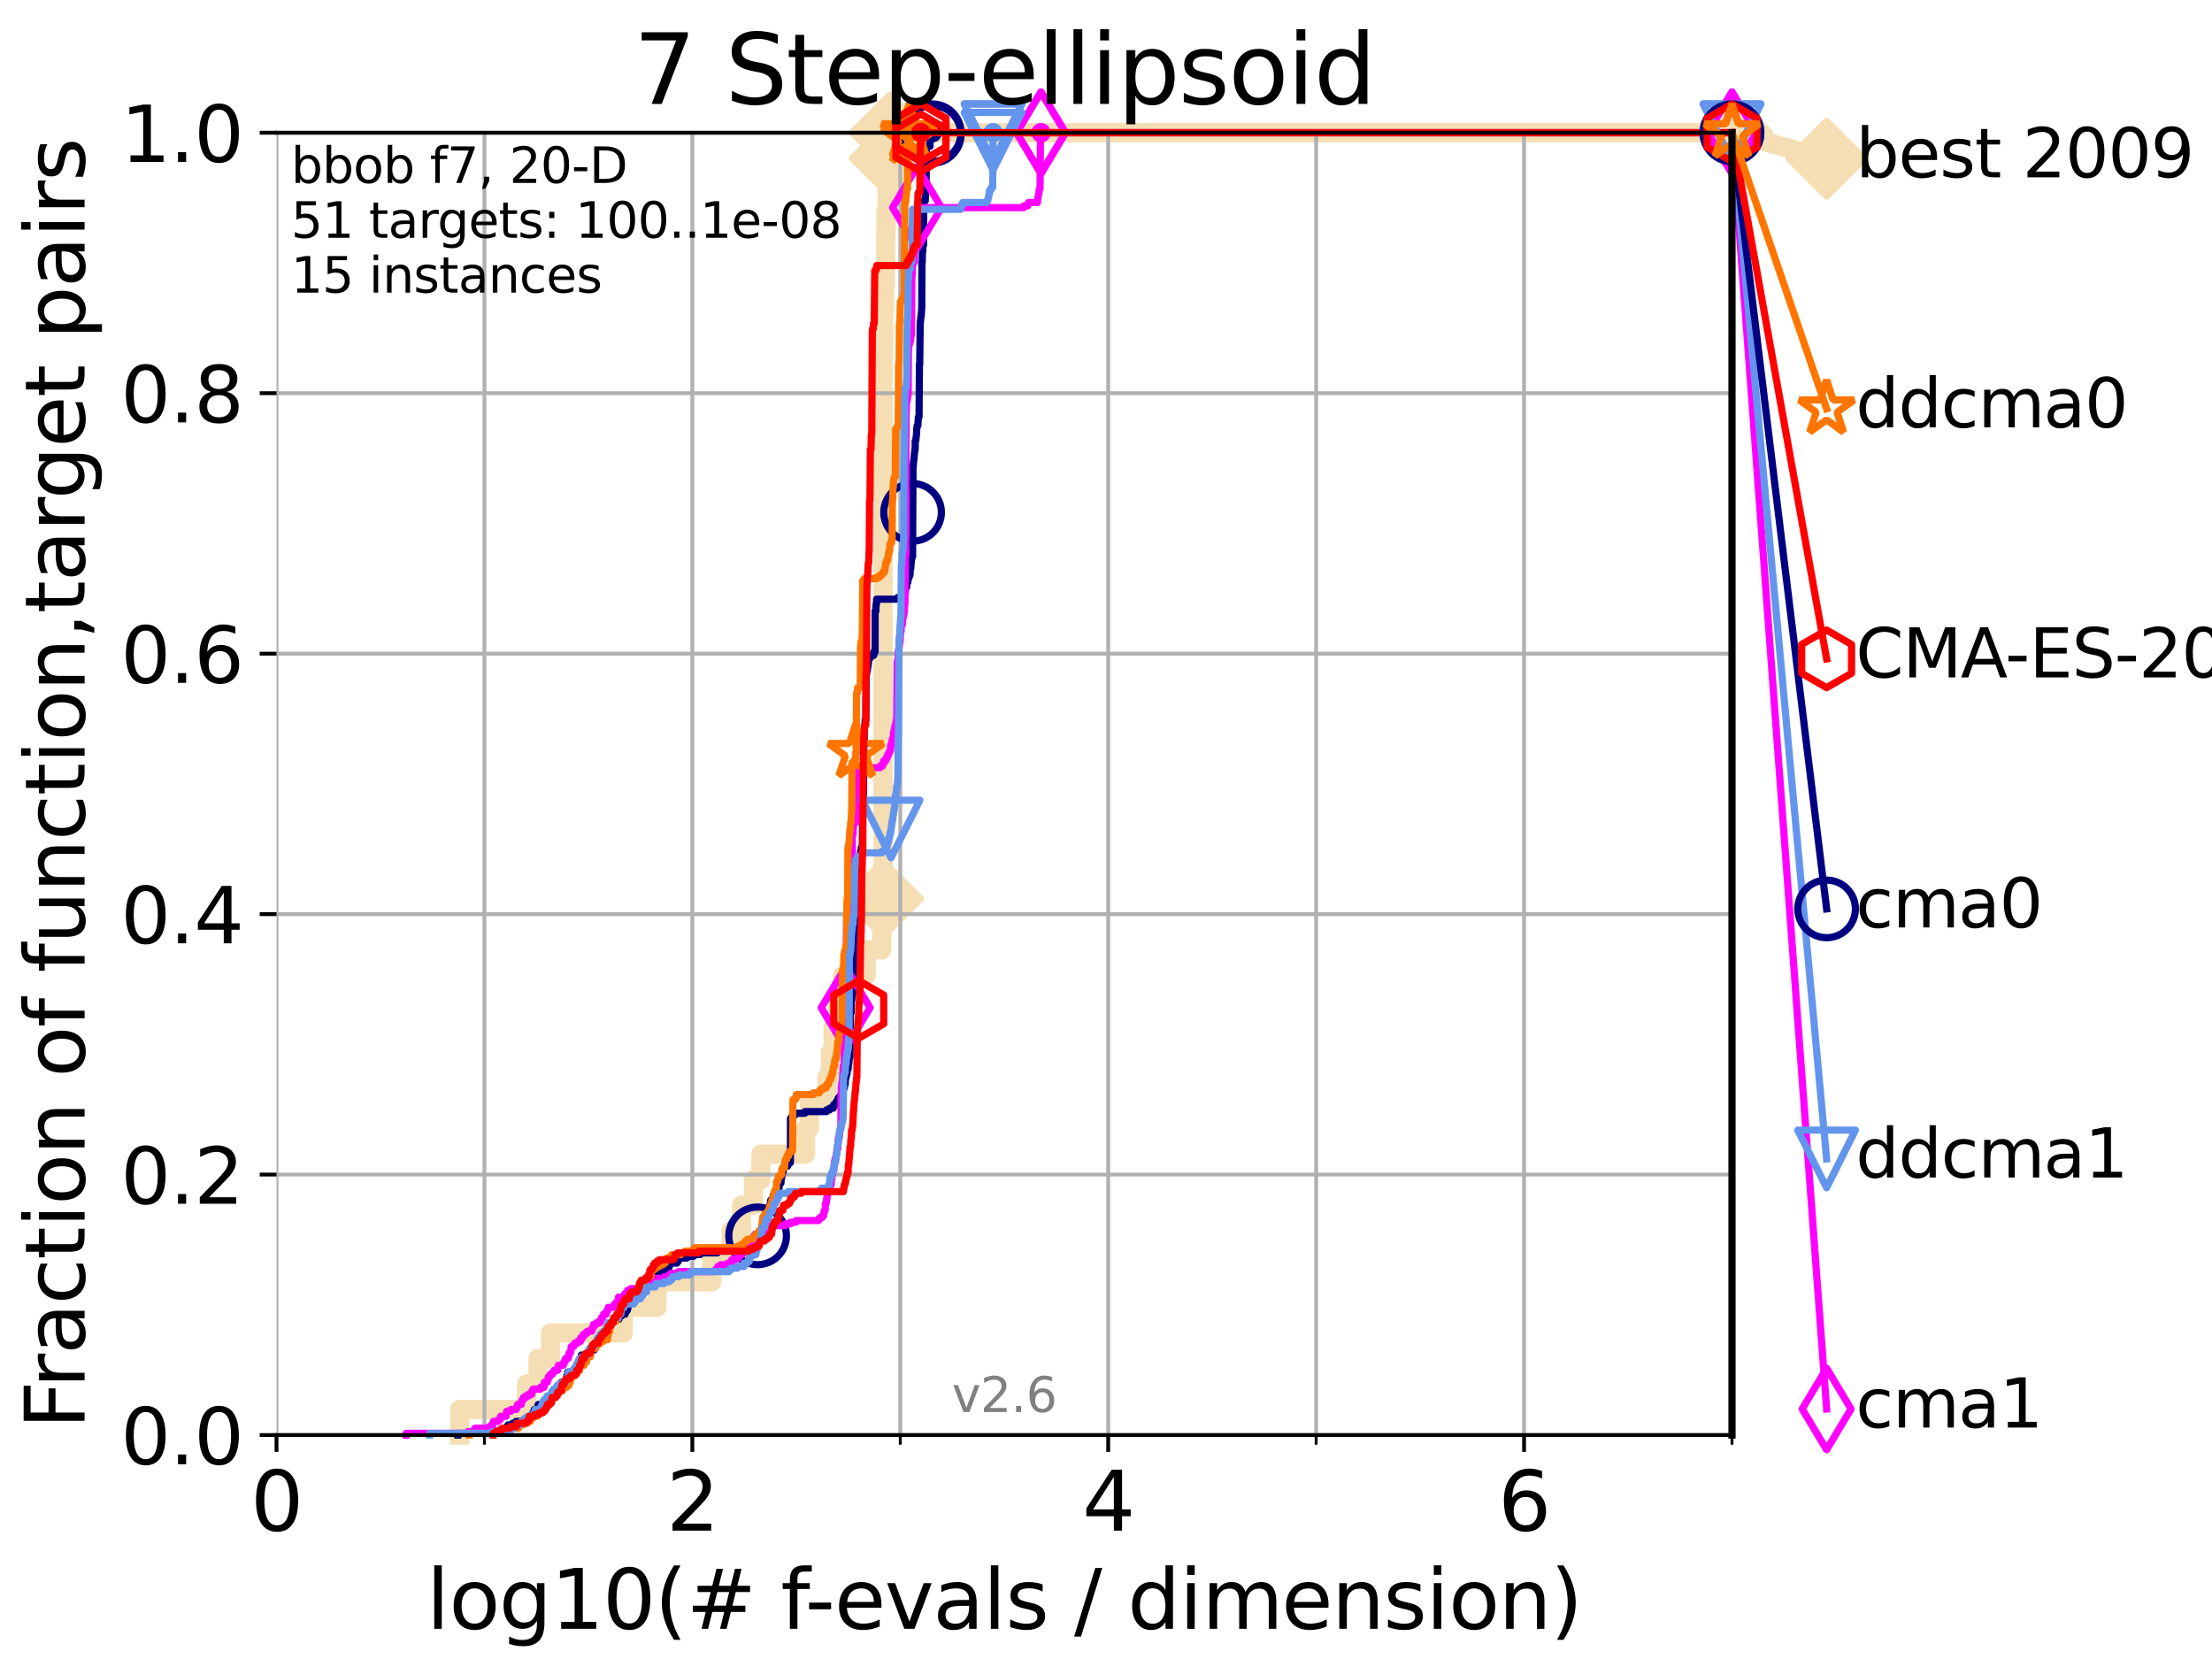 <?xml version="1.0" encoding="utf-8" standalone="no"?>
<!DOCTYPE svg PUBLIC "-//W3C//DTD SVG 1.1//EN"
  "http://www.w3.org/Graphics/SVG/1.1/DTD/svg11.dtd">
<svg xmlns:xlink="http://www.w3.org/1999/xlink" width="460.8pt" height="345.6pt" viewBox="0 0 460.8 345.6" xmlns="http://www.w3.org/2000/svg" version="1.1">
 <defs>
  <style type="text/css">*{stroke-linejoin: round; stroke-linecap: butt}</style>
 </defs>
 <g id="figure_1">
  <g id="patch_1">
   <path d="M 0 345.6 
L 460.8 345.6 
L 460.8 0 
L 0 0 
z
" style="fill: #ffffff"/>
  </g>
  <g id="axes_1">
   <g id="patch_2">
    <path d="M 57.6 298.944 
L 360.806 298.944 
L 360.806 27.648 
L 57.6 27.648 
z
" style="fill: #ffffff"/>
   </g>
   <g id="line2d_1">
    <path d="M 95.753 298.944 
L 95.753 293.624 
L 109.698 293.624 
L 109.698 288.305 
L 112.077 288.305 
L 112.077 282.985 
L 114.692 282.985 
L 114.692 277.666 
L 129.846 277.666 
L 129.846 272.346 
L 136.851 272.346 
L 136.851 267.027 
L 148.262 267.027 
L 148.262 261.707 
L 152.286 261.707 
L 152.286 256.388 
L 154.482 256.388 
L 154.482 251.068 
L 156.957 251.068 
L 156.957 245.749 
L 158.516 245.749 
L 158.516 240.429 
L 167.818 240.429 
L 167.818 235.11 
L 168.607 235.11 
L 168.607 229.79 
L 172.251 229.79 
L 172.251 224.471 
L 172.985 224.471 
L 172.985 219.151 
L 173.547 219.151 
L 173.547 213.832 
L 174.397 213.832 
L 174.397 208.512 
L 175.523 208.512 
L 175.523 203.192 
L 180.455 203.192 
L 180.455 197.873 
L 183.681 197.873 
L 183.681 192.553 
L 183.953 192.553 
L 183.953 187.234 
L 183.954 187.234 
L 183.954 75.524 
L 184.029 75.524 
L 184.029 70.204 
L 184.111 70.204 
L 184.111 64.885 
L 184.266 64.885 
L 184.266 59.565 
L 184.454 59.565 
L 184.454 54.246 
L 184.514 54.246 
L 184.514 48.926 
L 184.585 48.926 
L 184.585 43.607 
L 184.803 43.607 
L 184.803 38.287 
L 185.118 38.287 
L 185.118 32.968 
L 185.378 32.968 
L 185.378 27.648 
L 360.806 27.648 
" style="fill: none; stroke: #f5deb3; stroke-width: 4; stroke-linecap: square"/>
   </g>
   <g id="line2d_2">
    <defs>
     <path id="m9828e84f54" d="M -0 7.778 
L 7.778 0 
L 0 -7.778 
L -7.778 -0 
z
" style="stroke: #f5deb3; stroke-width: 1.5; stroke-linejoin: miter"/>
    </defs>
    <g>
     <use xlink:href="#m9828e84f54" x="183.953" y="187.234" style="fill: #f5deb3; stroke: #f5deb3; stroke-width: 1.5; stroke-linejoin: miter"/>
     <use xlink:href="#m9828e84f54" x="185.378" y="32.968" style="fill: #f5deb3; stroke: #f5deb3; stroke-width: 1.5; stroke-linejoin: miter"/>
     <use xlink:href="#m9828e84f54" x="185.378" y="27.648" style="fill: #f5deb3; stroke: #f5deb3; stroke-width: 1.5; stroke-linejoin: miter"/>
     <use xlink:href="#m9828e84f54" x="185.378" y="27.648" style="fill: #f5deb3; stroke: #f5deb3; stroke-width: 1.5; stroke-linejoin: miter"/>
     <use xlink:href="#m9828e84f54" x="360.806" y="27.648" style="fill: #f5deb3; stroke: #f5deb3; stroke-width: 1.5; stroke-linejoin: miter"/>
    </g>
   </g>
   <g id="line2d_3">
    <path style="fill: none; stroke: #f5deb3; stroke-width: 4; stroke-linecap: square"/>
    <g/>
   </g>
   <g id="line2d_4">
    <path d="M 360.806 27.648 
L 380.515 33.074 
" style="fill: none; stroke: #f5deb3; stroke-width: 4; stroke-linecap: square"/>
    <g>
     <use xlink:href="#m9828e84f54" x="360.806" y="27.648" style="fill: #f5deb3; stroke: #f5deb3; stroke-width: 1.5; stroke-linejoin: miter"/>
     <use xlink:href="#m9828e84f54" x="380.515" y="33.074" style="fill: #f5deb3; stroke: #f5deb3; stroke-width: 1.5; stroke-linejoin: miter"/>
    </g>
   </g>
   <g id="matplotlib.axis_1">
    <g id="xtick_1">
     <g id="line2d_5">
      <path d="M 57.6 298.944 
L 57.6 27.648 
" clip-path="url(#pe0e6764a07)" style="fill: none; stroke: #b0b0b0; stroke-width: 0.8; stroke-linecap: square"/>
     </g>
     <g id="line2d_6">
      <defs>
       <path id="m431477fbb1" d="M 0 0 
L 0 3.5 
" style="stroke: #000000; stroke-width: 0.8"/>
      </defs>
      <g>
       <use xlink:href="#m431477fbb1" x="57.6" y="298.944" style="stroke: #000000; stroke-width: 0.8"/>
      </g>
     </g>
     <g id="text_1">
      <!-- 0 -->
      <g transform="translate(52.192 318.861)scale(0.17 -0.17)">
       <defs>
        <path id="DejaVuSans-30" d="M 2034 4250 
Q 1547 4250 1301 3770 
Q 1056 3291 1056 2328 
Q 1056 1369 1301 889 
Q 1547 409 2034 409 
Q 2525 409 2770 889 
Q 3016 1369 3016 2328 
Q 3016 3291 2770 3770 
Q 2525 4250 2034 4250 
z
M 2034 4750 
Q 2819 4750 3233 4129 
Q 3647 3509 3647 2328 
Q 3647 1150 3233 529 
Q 2819 -91 2034 -91 
Q 1250 -91 836 529 
Q 422 1150 422 2328 
Q 422 3509 836 4129 
Q 1250 4750 2034 4750 
z
" transform="scale(0.016)"/>
       </defs>
       <use xlink:href="#DejaVuSans-30"/>
      </g>
     </g>
    </g>
    <g id="xtick_2">
     <g id="line2d_7">
      <path d="M 144.23 298.944 
L 144.23 27.648 
" clip-path="url(#pe0e6764a07)" style="fill: none; stroke: #b0b0b0; stroke-width: 0.8; stroke-linecap: square"/>
     </g>
     <g id="line2d_8">
      <g>
       <use xlink:href="#m431477fbb1" x="144.23" y="298.944" style="stroke: #000000; stroke-width: 0.8"/>
      </g>
     </g>
     <g id="text_2">
      <!-- 2 -->
      <g transform="translate(138.822 318.861)scale(0.17 -0.17)">
       <defs>
        <path id="DejaVuSans-32" d="M 1228 531 
L 3431 531 
L 3431 0 
L 469 0 
L 469 531 
Q 828 903 1448 1529 
Q 2069 2156 2228 2338 
Q 2531 2678 2651 2914 
Q 2772 3150 2772 3378 
Q 2772 3750 2511 3984 
Q 2250 4219 1831 4219 
Q 1534 4219 1204 4116 
Q 875 4013 500 3803 
L 500 4441 
Q 881 4594 1212 4672 
Q 1544 4750 1819 4750 
Q 2544 4750 2975 4387 
Q 3406 4025 3406 3419 
Q 3406 3131 3298 2873 
Q 3191 2616 2906 2266 
Q 2828 2175 2409 1742 
Q 1991 1309 1228 531 
z
" transform="scale(0.016)"/>
       </defs>
       <use xlink:href="#DejaVuSans-32"/>
      </g>
     </g>
    </g>
    <g id="xtick_3">
     <g id="line2d_9">
      <path d="M 230.861 298.944 
L 230.861 27.648 
" clip-path="url(#pe0e6764a07)" style="fill: none; stroke: #b0b0b0; stroke-width: 0.8; stroke-linecap: square"/>
     </g>
     <g id="line2d_10">
      <g>
       <use xlink:href="#m431477fbb1" x="230.861" y="298.944" style="stroke: #000000; stroke-width: 0.8"/>
      </g>
     </g>
     <g id="text_3">
      <!-- 4 -->
      <g transform="translate(225.453 318.861)scale(0.17 -0.17)">
       <defs>
        <path id="DejaVuSans-34" d="M 2419 4116 
L 825 1625 
L 2419 1625 
L 2419 4116 
z
M 2253 4666 
L 3047 4666 
L 3047 1625 
L 3713 1625 
L 3713 1100 
L 3047 1100 
L 3047 0 
L 2419 0 
L 2419 1100 
L 313 1100 
L 313 1709 
L 2253 4666 
z
" transform="scale(0.016)"/>
       </defs>
       <use xlink:href="#DejaVuSans-34"/>
      </g>
     </g>
    </g>
    <g id="xtick_4">
     <g id="line2d_11">
      <path d="M 317.491 298.944 
L 317.491 27.648 
" clip-path="url(#pe0e6764a07)" style="fill: none; stroke: #b0b0b0; stroke-width: 0.8; stroke-linecap: square"/>
     </g>
     <g id="line2d_12">
      <g>
       <use xlink:href="#m431477fbb1" x="317.491" y="298.944" style="stroke: #000000; stroke-width: 0.8"/>
      </g>
     </g>
     <g id="text_4">
      <!-- 6 -->
      <g transform="translate(312.083 318.861)scale(0.17 -0.17)">
       <defs>
        <path id="DejaVuSans-36" d="M 2113 2584 
Q 1688 2584 1439 2293 
Q 1191 2003 1191 1497 
Q 1191 994 1439 701 
Q 1688 409 2113 409 
Q 2538 409 2786 701 
Q 3034 994 3034 1497 
Q 3034 2003 2786 2293 
Q 2538 2584 2113 2584 
z
M 3366 4563 
L 3366 3988 
Q 3128 4100 2886 4159 
Q 2644 4219 2406 4219 
Q 1781 4219 1451 3797 
Q 1122 3375 1075 2522 
Q 1259 2794 1537 2939 
Q 1816 3084 2150 3084 
Q 2853 3084 3261 2657 
Q 3669 2231 3669 1497 
Q 3669 778 3244 343 
Q 2819 -91 2113 -91 
Q 1303 -91 875 529 
Q 447 1150 447 2328 
Q 447 3434 972 4092 
Q 1497 4750 2381 4750 
Q 2619 4750 2861 4703 
Q 3103 4656 3366 4563 
z
" transform="scale(0.016)"/>
       </defs>
       <use xlink:href="#DejaVuSans-36"/>
      </g>
     </g>
    </g>
    <g id="xtick_5">
     <g id="line2d_13">
      <path d="M 100.915 298.944 
L 100.915 27.648 
" clip-path="url(#pe0e6764a07)" style="fill: none; stroke: #b0b0b0; stroke-width: 0.8; stroke-linecap: square"/>
     </g>
     <g id="line2d_14">
      <defs>
       <path id="mf349afa8cc" d="M 0 0 
L 0 2 
" style="stroke: #000000; stroke-width: 0.6"/>
      </defs>
      <g>
       <use xlink:href="#mf349afa8cc" x="100.915" y="298.944" style="stroke: #000000; stroke-width: 0.6"/>
      </g>
     </g>
    </g>
    <g id="xtick_6">
     <g id="line2d_15">
      <path d="M 187.546 298.944 
L 187.546 27.648 
" clip-path="url(#pe0e6764a07)" style="fill: none; stroke: #b0b0b0; stroke-width: 0.8; stroke-linecap: square"/>
     </g>
     <g id="line2d_16">
      <g>
       <use xlink:href="#mf349afa8cc" x="187.546" y="298.944" style="stroke: #000000; stroke-width: 0.6"/>
      </g>
     </g>
    </g>
    <g id="xtick_7">
     <g id="line2d_17">
      <path d="M 274.176 298.944 
L 274.176 27.648 
" clip-path="url(#pe0e6764a07)" style="fill: none; stroke: #b0b0b0; stroke-width: 0.8; stroke-linecap: square"/>
     </g>
     <g id="line2d_18">
      <g>
       <use xlink:href="#mf349afa8cc" x="274.176" y="298.944" style="stroke: #000000; stroke-width: 0.6"/>
      </g>
     </g>
    </g>
    <g id="xtick_8">
     <g id="line2d_19">
      <path d="M 360.806 298.944 
L 360.806 27.648 
" clip-path="url(#pe0e6764a07)" style="fill: none; stroke: #b0b0b0; stroke-width: 0.8; stroke-linecap: square"/>
     </g>
     <g id="line2d_20">
      <g>
       <use xlink:href="#mf349afa8cc" x="360.806" y="298.944" style="stroke: #000000; stroke-width: 0.6"/>
      </g>
     </g>
    </g>
    <g id="text_5">
     <!-- log10(# f-evals / dimension) -->
     <g transform="translate(88.823 339.314)scale(0.17 -0.17)">
      <defs>
       <path id="DejaVuSans-6c" d="M 603 4863 
L 1178 4863 
L 1178 0 
L 603 0 
L 603 4863 
z
" transform="scale(0.016)"/>
       <path id="DejaVuSans-6f" d="M 1959 3097 
Q 1497 3097 1228 2736 
Q 959 2375 959 1747 
Q 959 1119 1226 758 
Q 1494 397 1959 397 
Q 2419 397 2687 759 
Q 2956 1122 2956 1747 
Q 2956 2369 2687 2733 
Q 2419 3097 1959 3097 
z
M 1959 3584 
Q 2709 3584 3137 3096 
Q 3566 2609 3566 1747 
Q 3566 888 3137 398 
Q 2709 -91 1959 -91 
Q 1206 -91 779 398 
Q 353 888 353 1747 
Q 353 2609 779 3096 
Q 1206 3584 1959 3584 
z
" transform="scale(0.016)"/>
       <path id="DejaVuSans-67" d="M 2906 1791 
Q 2906 2416 2648 2759 
Q 2391 3103 1925 3103 
Q 1463 3103 1205 2759 
Q 947 2416 947 1791 
Q 947 1169 1205 825 
Q 1463 481 1925 481 
Q 2391 481 2648 825 
Q 2906 1169 2906 1791 
z
M 3481 434 
Q 3481 -459 3084 -895 
Q 2688 -1331 1869 -1331 
Q 1566 -1331 1297 -1286 
Q 1028 -1241 775 -1147 
L 775 -588 
Q 1028 -725 1275 -790 
Q 1522 -856 1778 -856 
Q 2344 -856 2625 -561 
Q 2906 -266 2906 331 
L 2906 616 
Q 2728 306 2450 153 
Q 2172 0 1784 0 
Q 1141 0 747 490 
Q 353 981 353 1791 
Q 353 2603 747 3093 
Q 1141 3584 1784 3584 
Q 2172 3584 2450 3431 
Q 2728 3278 2906 2969 
L 2906 3500 
L 3481 3500 
L 3481 434 
z
" transform="scale(0.016)"/>
       <path id="DejaVuSans-31" d="M 794 531 
L 1825 531 
L 1825 4091 
L 703 3866 
L 703 4441 
L 1819 4666 
L 2450 4666 
L 2450 531 
L 3481 531 
L 3481 0 
L 794 0 
L 794 531 
z
" transform="scale(0.016)"/>
       <path id="DejaVuSans-28" d="M 1984 4856 
Q 1566 4138 1362 3434 
Q 1159 2731 1159 2009 
Q 1159 1288 1364 580 
Q 1569 -128 1984 -844 
L 1484 -844 
Q 1016 -109 783 600 
Q 550 1309 550 2009 
Q 550 2706 781 3412 
Q 1013 4119 1484 4856 
L 1984 4856 
z
" transform="scale(0.016)"/>
       <path id="DejaVuSans-23" d="M 3272 2816 
L 2363 2816 
L 2100 1772 
L 3016 1772 
L 3272 2816 
z
M 2803 4594 
L 2478 3297 
L 3391 3297 
L 3719 4594 
L 4219 4594 
L 3897 3297 
L 4872 3297 
L 4872 2816 
L 3775 2816 
L 3519 1772 
L 4513 1772 
L 4513 1294 
L 3397 1294 
L 3072 0 
L 2572 0 
L 2894 1294 
L 1978 1294 
L 1656 0 
L 1153 0 
L 1478 1294 
L 494 1294 
L 494 1772 
L 1594 1772 
L 1856 2816 
L 850 2816 
L 850 3297 
L 1978 3297 
L 2297 4594 
L 2803 4594 
z
" transform="scale(0.016)"/>
       <path id="DejaVuSans-20" transform="scale(0.016)"/>
       <path id="DejaVuSans-66" d="M 2375 4863 
L 2375 4384 
L 1825 4384 
Q 1516 4384 1395 4259 
Q 1275 4134 1275 3809 
L 1275 3500 
L 2222 3500 
L 2222 3053 
L 1275 3053 
L 1275 0 
L 697 0 
L 697 3053 
L 147 3053 
L 147 3500 
L 697 3500 
L 697 3744 
Q 697 4328 969 4595 
Q 1241 4863 1831 4863 
L 2375 4863 
z
" transform="scale(0.016)"/>
       <path id="DejaVuSans-2d" d="M 313 2009 
L 1997 2009 
L 1997 1497 
L 313 1497 
L 313 2009 
z
" transform="scale(0.016)"/>
       <path id="DejaVuSans-65" d="M 3597 1894 
L 3597 1613 
L 953 1613 
Q 991 1019 1311 708 
Q 1631 397 2203 397 
Q 2534 397 2845 478 
Q 3156 559 3463 722 
L 3463 178 
Q 3153 47 2828 -22 
Q 2503 -91 2169 -91 
Q 1331 -91 842 396 
Q 353 884 353 1716 
Q 353 2575 817 3079 
Q 1281 3584 2069 3584 
Q 2775 3584 3186 3129 
Q 3597 2675 3597 1894 
z
M 3022 2063 
Q 3016 2534 2758 2815 
Q 2500 3097 2075 3097 
Q 1594 3097 1305 2825 
Q 1016 2553 972 2059 
L 3022 2063 
z
" transform="scale(0.016)"/>
       <path id="DejaVuSans-76" d="M 191 3500 
L 800 3500 
L 1894 563 
L 2988 3500 
L 3597 3500 
L 2284 0 
L 1503 0 
L 191 3500 
z
" transform="scale(0.016)"/>
       <path id="DejaVuSans-61" d="M 2194 1759 
Q 1497 1759 1228 1600 
Q 959 1441 959 1056 
Q 959 750 1161 570 
Q 1363 391 1709 391 
Q 2188 391 2477 730 
Q 2766 1069 2766 1631 
L 2766 1759 
L 2194 1759 
z
M 3341 1997 
L 3341 0 
L 2766 0 
L 2766 531 
Q 2569 213 2275 61 
Q 1981 -91 1556 -91 
Q 1019 -91 701 211 
Q 384 513 384 1019 
Q 384 1609 779 1909 
Q 1175 2209 1959 2209 
L 2766 2209 
L 2766 2266 
Q 2766 2663 2505 2880 
Q 2244 3097 1772 3097 
Q 1472 3097 1187 3025 
Q 903 2953 641 2809 
L 641 3341 
Q 956 3463 1253 3523 
Q 1550 3584 1831 3584 
Q 2591 3584 2966 3190 
Q 3341 2797 3341 1997 
z
" transform="scale(0.016)"/>
       <path id="DejaVuSans-73" d="M 2834 3397 
L 2834 2853 
Q 2591 2978 2328 3040 
Q 2066 3103 1784 3103 
Q 1356 3103 1142 2972 
Q 928 2841 928 2578 
Q 928 2378 1081 2264 
Q 1234 2150 1697 2047 
L 1894 2003 
Q 2506 1872 2764 1633 
Q 3022 1394 3022 966 
Q 3022 478 2636 193 
Q 2250 -91 1575 -91 
Q 1294 -91 989 -36 
Q 684 19 347 128 
L 347 722 
Q 666 556 975 473 
Q 1284 391 1588 391 
Q 1994 391 2212 530 
Q 2431 669 2431 922 
Q 2431 1156 2273 1281 
Q 2116 1406 1581 1522 
L 1381 1569 
Q 847 1681 609 1914 
Q 372 2147 372 2553 
Q 372 3047 722 3315 
Q 1072 3584 1716 3584 
Q 2034 3584 2315 3537 
Q 2597 3491 2834 3397 
z
" transform="scale(0.016)"/>
       <path id="DejaVuSans-2f" d="M 1625 4666 
L 2156 4666 
L 531 -594 
L 0 -594 
L 1625 4666 
z
" transform="scale(0.016)"/>
       <path id="DejaVuSans-64" d="M 2906 2969 
L 2906 4863 
L 3481 4863 
L 3481 0 
L 2906 0 
L 2906 525 
Q 2725 213 2448 61 
Q 2172 -91 1784 -91 
Q 1150 -91 751 415 
Q 353 922 353 1747 
Q 353 2572 751 3078 
Q 1150 3584 1784 3584 
Q 2172 3584 2448 3432 
Q 2725 3281 2906 2969 
z
M 947 1747 
Q 947 1113 1208 752 
Q 1469 391 1925 391 
Q 2381 391 2643 752 
Q 2906 1113 2906 1747 
Q 2906 2381 2643 2742 
Q 2381 3103 1925 3103 
Q 1469 3103 1208 2742 
Q 947 2381 947 1747 
z
" transform="scale(0.016)"/>
       <path id="DejaVuSans-69" d="M 603 3500 
L 1178 3500 
L 1178 0 
L 603 0 
L 603 3500 
z
M 603 4863 
L 1178 4863 
L 1178 4134 
L 603 4134 
L 603 4863 
z
" transform="scale(0.016)"/>
       <path id="DejaVuSans-6d" d="M 3328 2828 
Q 3544 3216 3844 3400 
Q 4144 3584 4550 3584 
Q 5097 3584 5394 3201 
Q 5691 2819 5691 2113 
L 5691 0 
L 5113 0 
L 5113 2094 
Q 5113 2597 4934 2840 
Q 4756 3084 4391 3084 
Q 3944 3084 3684 2787 
Q 3425 2491 3425 1978 
L 3425 0 
L 2847 0 
L 2847 2094 
Q 2847 2600 2669 2842 
Q 2491 3084 2119 3084 
Q 1678 3084 1418 2786 
Q 1159 2488 1159 1978 
L 1159 0 
L 581 0 
L 581 3500 
L 1159 3500 
L 1159 2956 
Q 1356 3278 1631 3431 
Q 1906 3584 2284 3584 
Q 2666 3584 2933 3390 
Q 3200 3197 3328 2828 
z
" transform="scale(0.016)"/>
       <path id="DejaVuSans-6e" d="M 3513 2113 
L 3513 0 
L 2938 0 
L 2938 2094 
Q 2938 2591 2744 2837 
Q 2550 3084 2163 3084 
Q 1697 3084 1428 2787 
Q 1159 2491 1159 1978 
L 1159 0 
L 581 0 
L 581 3500 
L 1159 3500 
L 1159 2956 
Q 1366 3272 1645 3428 
Q 1925 3584 2291 3584 
Q 2894 3584 3203 3211 
Q 3513 2838 3513 2113 
z
" transform="scale(0.016)"/>
       <path id="DejaVuSans-29" d="M 513 4856 
L 1013 4856 
Q 1481 4119 1714 3412 
Q 1947 2706 1947 2009 
Q 1947 1309 1714 600 
Q 1481 -109 1013 -844 
L 513 -844 
Q 928 -128 1133 580 
Q 1338 1288 1338 2009 
Q 1338 2731 1133 3434 
Q 928 4138 513 4856 
z
" transform="scale(0.016)"/>
      </defs>
      <use xlink:href="#DejaVuSans-6c"/>
      <use xlink:href="#DejaVuSans-6f" x="27.783"/>
      <use xlink:href="#DejaVuSans-67" x="88.965"/>
      <use xlink:href="#DejaVuSans-31" x="152.441"/>
      <use xlink:href="#DejaVuSans-30" x="216.064"/>
      <use xlink:href="#DejaVuSans-28" x="279.688"/>
      <use xlink:href="#DejaVuSans-23" x="318.701"/>
      <use xlink:href="#DejaVuSans-20" x="402.49"/>
      <use xlink:href="#DejaVuSans-66" x="434.277"/>
      <use xlink:href="#DejaVuSans-2d" x="463.982"/>
      <use xlink:href="#DejaVuSans-65" x="500.066"/>
      <use xlink:href="#DejaVuSans-76" x="561.59"/>
      <use xlink:href="#DejaVuSans-61" x="620.77"/>
      <use xlink:href="#DejaVuSans-6c" x="682.049"/>
      <use xlink:href="#DejaVuSans-73" x="709.832"/>
      <use xlink:href="#DejaVuSans-20" x="761.932"/>
      <use xlink:href="#DejaVuSans-2f" x="793.719"/>
      <use xlink:href="#DejaVuSans-20" x="827.41"/>
      <use xlink:href="#DejaVuSans-64" x="859.197"/>
      <use xlink:href="#DejaVuSans-69" x="922.674"/>
      <use xlink:href="#DejaVuSans-6d" x="950.457"/>
      <use xlink:href="#DejaVuSans-65" x="1047.869"/>
      <use xlink:href="#DejaVuSans-6e" x="1109.393"/>
      <use xlink:href="#DejaVuSans-73" x="1172.771"/>
      <use xlink:href="#DejaVuSans-69" x="1224.871"/>
      <use xlink:href="#DejaVuSans-6f" x="1252.654"/>
      <use xlink:href="#DejaVuSans-6e" x="1313.836"/>
      <use xlink:href="#DejaVuSans-29" x="1377.215"/>
     </g>
    </g>
   </g>
   <g id="matplotlib.axis_2">
    <g id="ytick_1">
     <g id="line2d_21">
      <path d="M 57.6 298.944 
L 360.806 298.944 
" clip-path="url(#pe0e6764a07)" style="fill: none; stroke: #b0b0b0; stroke-width: 0.8; stroke-linecap: square"/>
     </g>
     <g id="line2d_22">
      <defs>
       <path id="m296370d663" d="M 0 0 
L -3.5 0 
" style="stroke: #000000; stroke-width: 0.8"/>
      </defs>
      <g>
       <use xlink:href="#m296370d663" x="57.6" y="298.944" style="stroke: #000000; stroke-width: 0.8"/>
      </g>
     </g>
     <g id="text_6">
      <!-- 0.0 -->
      <g transform="translate(25.155 305.023)scale(0.16 -0.16)">
       <defs>
        <path id="DejaVuSans-2e" d="M 684 794 
L 1344 794 
L 1344 0 
L 684 0 
L 684 794 
z
" transform="scale(0.016)"/>
       </defs>
       <use xlink:href="#DejaVuSans-30"/>
       <use xlink:href="#DejaVuSans-2e" x="63.623"/>
       <use xlink:href="#DejaVuSans-30" x="95.41"/>
      </g>
     </g>
    </g>
    <g id="ytick_2">
     <g id="line2d_23">
      <path d="M 57.6 244.685 
L 360.806 244.685 
" clip-path="url(#pe0e6764a07)" style="fill: none; stroke: #b0b0b0; stroke-width: 0.8; stroke-linecap: square"/>
     </g>
     <g id="line2d_24">
      <g>
       <use xlink:href="#m296370d663" x="57.6" y="244.685" style="stroke: #000000; stroke-width: 0.8"/>
      </g>
     </g>
     <g id="text_7">
      <!-- 0.2 -->
      <g transform="translate(25.155 250.764)scale(0.16 -0.16)">
       <use xlink:href="#DejaVuSans-30"/>
       <use xlink:href="#DejaVuSans-2e" x="63.623"/>
       <use xlink:href="#DejaVuSans-32" x="95.41"/>
      </g>
     </g>
    </g>
    <g id="ytick_3">
     <g id="line2d_25">
      <path d="M 57.6 190.426 
L 360.806 190.426 
" clip-path="url(#pe0e6764a07)" style="fill: none; stroke: #b0b0b0; stroke-width: 0.8; stroke-linecap: square"/>
     </g>
     <g id="line2d_26">
      <g>
       <use xlink:href="#m296370d663" x="57.6" y="190.426" style="stroke: #000000; stroke-width: 0.8"/>
      </g>
     </g>
     <g id="text_8">
      <!-- 0.4 -->
      <g transform="translate(25.155 196.504)scale(0.16 -0.16)">
       <use xlink:href="#DejaVuSans-30"/>
       <use xlink:href="#DejaVuSans-2e" x="63.623"/>
       <use xlink:href="#DejaVuSans-34" x="95.41"/>
      </g>
     </g>
    </g>
    <g id="ytick_4">
     <g id="line2d_27">
      <path d="M 57.6 136.166 
L 360.806 136.166 
" clip-path="url(#pe0e6764a07)" style="fill: none; stroke: #b0b0b0; stroke-width: 0.8; stroke-linecap: square"/>
     </g>
     <g id="line2d_28">
      <g>
       <use xlink:href="#m296370d663" x="57.6" y="136.166" style="stroke: #000000; stroke-width: 0.8"/>
      </g>
     </g>
     <g id="text_9">
      <!-- 0.6 -->
      <g transform="translate(25.155 142.245)scale(0.16 -0.16)">
       <use xlink:href="#DejaVuSans-30"/>
       <use xlink:href="#DejaVuSans-2e" x="63.623"/>
       <use xlink:href="#DejaVuSans-36" x="95.41"/>
      </g>
     </g>
    </g>
    <g id="ytick_5">
     <g id="line2d_29">
      <path d="M 57.6 81.907 
L 360.806 81.907 
" clip-path="url(#pe0e6764a07)" style="fill: none; stroke: #b0b0b0; stroke-width: 0.8; stroke-linecap: square"/>
     </g>
     <g id="line2d_30">
      <g>
       <use xlink:href="#m296370d663" x="57.6" y="81.907" style="stroke: #000000; stroke-width: 0.8"/>
      </g>
     </g>
     <g id="text_10">
      <!-- 0.8 -->
      <g transform="translate(25.155 87.986)scale(0.16 -0.16)">
       <defs>
        <path id="DejaVuSans-38" d="M 2034 2216 
Q 1584 2216 1326 1975 
Q 1069 1734 1069 1313 
Q 1069 891 1326 650 
Q 1584 409 2034 409 
Q 2484 409 2743 651 
Q 3003 894 3003 1313 
Q 3003 1734 2745 1975 
Q 2488 2216 2034 2216 
z
M 1403 2484 
Q 997 2584 770 2862 
Q 544 3141 544 3541 
Q 544 4100 942 4425 
Q 1341 4750 2034 4750 
Q 2731 4750 3128 4425 
Q 3525 4100 3525 3541 
Q 3525 3141 3298 2862 
Q 3072 2584 2669 2484 
Q 3125 2378 3379 2068 
Q 3634 1759 3634 1313 
Q 3634 634 3220 271 
Q 2806 -91 2034 -91 
Q 1263 -91 848 271 
Q 434 634 434 1313 
Q 434 1759 690 2068 
Q 947 2378 1403 2484 
z
M 1172 3481 
Q 1172 3119 1398 2916 
Q 1625 2713 2034 2713 
Q 2441 2713 2670 2916 
Q 2900 3119 2900 3481 
Q 2900 3844 2670 4047 
Q 2441 4250 2034 4250 
Q 1625 4250 1398 4047 
Q 1172 3844 1172 3481 
z
" transform="scale(0.016)"/>
       </defs>
       <use xlink:href="#DejaVuSans-30"/>
       <use xlink:href="#DejaVuSans-2e" x="63.623"/>
       <use xlink:href="#DejaVuSans-38" x="95.41"/>
      </g>
     </g>
    </g>
    <g id="ytick_6">
     <g id="line2d_31">
      <path d="M 57.6 27.648 
L 360.806 27.648 
" clip-path="url(#pe0e6764a07)" style="fill: none; stroke: #b0b0b0; stroke-width: 0.8; stroke-linecap: square"/>
     </g>
     <g id="line2d_32">
      <g>
       <use xlink:href="#m296370d663" x="57.6" y="27.648" style="stroke: #000000; stroke-width: 0.8"/>
      </g>
     </g>
     <g id="text_11">
      <!-- 1.0 -->
      <g transform="translate(25.155 33.727)scale(0.16 -0.16)">
       <use xlink:href="#DejaVuSans-31"/>
       <use xlink:href="#DejaVuSans-2e" x="63.623"/>
       <use xlink:href="#DejaVuSans-30" x="95.41"/>
      </g>
     </g>
    </g>
    <g id="text_12">
     <!-- Fraction of function,target pairs -->
     <g transform="translate(17.62 297.681)rotate(-90)scale(0.17 -0.17)">
      <defs>
       <path id="DejaVuSans-46" d="M 628 4666 
L 3309 4666 
L 3309 4134 
L 1259 4134 
L 1259 2759 
L 3109 2759 
L 3109 2228 
L 1259 2228 
L 1259 0 
L 628 0 
L 628 4666 
z
" transform="scale(0.016)"/>
       <path id="DejaVuSans-72" d="M 2631 2963 
Q 2534 3019 2420 3045 
Q 2306 3072 2169 3072 
Q 1681 3072 1420 2755 
Q 1159 2438 1159 1844 
L 1159 0 
L 581 0 
L 581 3500 
L 1159 3500 
L 1159 2956 
Q 1341 3275 1631 3429 
Q 1922 3584 2338 3584 
Q 2397 3584 2469 3576 
Q 2541 3569 2628 3553 
L 2631 2963 
z
" transform="scale(0.016)"/>
       <path id="DejaVuSans-63" d="M 3122 3366 
L 3122 2828 
Q 2878 2963 2633 3030 
Q 2388 3097 2138 3097 
Q 1578 3097 1268 2742 
Q 959 2388 959 1747 
Q 959 1106 1268 751 
Q 1578 397 2138 397 
Q 2388 397 2633 464 
Q 2878 531 3122 666 
L 3122 134 
Q 2881 22 2623 -34 
Q 2366 -91 2075 -91 
Q 1284 -91 818 406 
Q 353 903 353 1747 
Q 353 2603 823 3093 
Q 1294 3584 2113 3584 
Q 2378 3584 2631 3529 
Q 2884 3475 3122 3366 
z
" transform="scale(0.016)"/>
       <path id="DejaVuSans-74" d="M 1172 4494 
L 1172 3500 
L 2356 3500 
L 2356 3053 
L 1172 3053 
L 1172 1153 
Q 1172 725 1289 603 
Q 1406 481 1766 481 
L 2356 481 
L 2356 0 
L 1766 0 
Q 1100 0 847 248 
Q 594 497 594 1153 
L 594 3053 
L 172 3053 
L 172 3500 
L 594 3500 
L 594 4494 
L 1172 4494 
z
" transform="scale(0.016)"/>
       <path id="DejaVuSans-75" d="M 544 1381 
L 544 3500 
L 1119 3500 
L 1119 1403 
Q 1119 906 1312 657 
Q 1506 409 1894 409 
Q 2359 409 2629 706 
Q 2900 1003 2900 1516 
L 2900 3500 
L 3475 3500 
L 3475 0 
L 2900 0 
L 2900 538 
Q 2691 219 2414 64 
Q 2138 -91 1772 -91 
Q 1169 -91 856 284 
Q 544 659 544 1381 
z
M 1991 3584 
L 1991 3584 
z
" transform="scale(0.016)"/>
       <path id="DejaVuSans-2c" d="M 750 794 
L 1409 794 
L 1409 256 
L 897 -744 
L 494 -744 
L 750 256 
L 750 794 
z
" transform="scale(0.016)"/>
       <path id="DejaVuSans-70" d="M 1159 525 
L 1159 -1331 
L 581 -1331 
L 581 3500 
L 1159 3500 
L 1159 2969 
Q 1341 3281 1617 3432 
Q 1894 3584 2278 3584 
Q 2916 3584 3314 3078 
Q 3713 2572 3713 1747 
Q 3713 922 3314 415 
Q 2916 -91 2278 -91 
Q 1894 -91 1617 61 
Q 1341 213 1159 525 
z
M 3116 1747 
Q 3116 2381 2855 2742 
Q 2594 3103 2138 3103 
Q 1681 3103 1420 2742 
Q 1159 2381 1159 1747 
Q 1159 1113 1420 752 
Q 1681 391 2138 391 
Q 2594 391 2855 752 
Q 3116 1113 3116 1747 
z
" transform="scale(0.016)"/>
      </defs>
      <use xlink:href="#DejaVuSans-46"/>
      <use xlink:href="#DejaVuSans-72" x="50.27"/>
      <use xlink:href="#DejaVuSans-61" x="91.383"/>
      <use xlink:href="#DejaVuSans-63" x="152.662"/>
      <use xlink:href="#DejaVuSans-74" x="207.643"/>
      <use xlink:href="#DejaVuSans-69" x="246.852"/>
      <use xlink:href="#DejaVuSans-6f" x="274.635"/>
      <use xlink:href="#DejaVuSans-6e" x="335.816"/>
      <use xlink:href="#DejaVuSans-20" x="399.195"/>
      <use xlink:href="#DejaVuSans-6f" x="430.982"/>
      <use xlink:href="#DejaVuSans-66" x="492.164"/>
      <use xlink:href="#DejaVuSans-20" x="527.369"/>
      <use xlink:href="#DejaVuSans-66" x="559.156"/>
      <use xlink:href="#DejaVuSans-75" x="594.361"/>
      <use xlink:href="#DejaVuSans-6e" x="657.74"/>
      <use xlink:href="#DejaVuSans-63" x="721.119"/>
      <use xlink:href="#DejaVuSans-74" x="776.1"/>
      <use xlink:href="#DejaVuSans-69" x="815.309"/>
      <use xlink:href="#DejaVuSans-6f" x="843.092"/>
      <use xlink:href="#DejaVuSans-6e" x="904.273"/>
      <use xlink:href="#DejaVuSans-2c" x="967.652"/>
      <use xlink:href="#DejaVuSans-74" x="999.439"/>
      <use xlink:href="#DejaVuSans-61" x="1038.648"/>
      <use xlink:href="#DejaVuSans-72" x="1099.928"/>
      <use xlink:href="#DejaVuSans-67" x="1139.291"/>
      <use xlink:href="#DejaVuSans-65" x="1202.768"/>
      <use xlink:href="#DejaVuSans-74" x="1264.291"/>
      <use xlink:href="#DejaVuSans-20" x="1303.5"/>
      <use xlink:href="#DejaVuSans-70" x="1335.287"/>
      <use xlink:href="#DejaVuSans-61" x="1398.764"/>
      <use xlink:href="#DejaVuSans-69" x="1460.043"/>
      <use xlink:href="#DejaVuSans-72" x="1487.826"/>
      <use xlink:href="#DejaVuSans-73" x="1528.939"/>
     </g>
    </g>
   </g>
   <g id="line2d_33">
    <defs>
     <path id="m749aa00899" d="M 0 1.5 
C 0.398 1.5 0.779 1.342 1.061 1.061 
C 1.342 0.779 1.5 0.398 1.5 0 
C 1.5 -0.398 1.342 -0.779 1.061 -1.061 
C 0.779 -1.342 0.398 -1.5 0 -1.5 
C -0.398 -1.5 -0.779 -1.342 -1.061 -1.061 
C -1.342 -0.779 -1.5 -0.398 -1.5 0 
C -1.5 0.398 -1.342 0.779 -1.061 1.061 
C -0.779 1.342 -0.398 1.5 0 1.5 
z
" style="stroke: #f5deb3"/>
    </defs>
    <g>
     <use xlink:href="#m749aa00899" x="185.378" y="27.648" style="fill: #f5deb3; stroke: #f5deb3"/>
     <use xlink:href="#m749aa00899" x="185.378" y="27.648" style="fill: #f5deb3; stroke: #f5deb3"/>
    </g>
   </g>
   <g id="line2d_34">
    <defs>
     <path id="mcce14ad3a0" d="M 0 1.5 
C 0.398 1.5 0.779 1.342 1.061 1.061 
C 1.342 0.779 1.5 0.398 1.5 0 
C 1.5 -0.398 1.342 -0.779 1.061 -1.061 
C 0.779 -1.342 0.398 -1.5 0 -1.5 
C -0.398 -1.5 -0.779 -1.342 -1.061 -1.061 
C -1.342 -0.779 -1.5 -0.398 -1.5 0 
C -1.5 0.398 -1.342 0.779 -1.061 1.061 
C -0.779 1.342 -0.398 1.5 0 1.5 
z
" style="stroke: #000080"/>
    </defs>
    <g>
     <use xlink:href="#mcce14ad3a0" x="194.195" y="27.648" style="fill: #000080; stroke: #000080"/>
     <use xlink:href="#mcce14ad3a0" x="194.195" y="27.648" style="fill: #000080; stroke: #000080"/>
    </g>
   </g>
   <g id="line2d_35">
    <path d="M 95.378 298.944 
L 95.378 298.589 
L 97.635 298.589 
L 97.635 298.235 
L 104.423 298.235 
L 104.423 297.88 
L 105.263 297.88 
L 105.263 297.525 
L 105.559 297.525 
L 105.559 297.171 
L 105.851 297.171 
L 105.851 296.816 
L 106.837 296.816 
L 106.837 296.462 
L 107.512 296.462 
L 107.512 296.107 
L 109.099 296.107 
L 109.099 295.752 
L 109.932 295.752 
L 109.932 295.398 
L 110.449 295.398 
L 110.449 295.043 
L 110.73 295.043 
L 110.73 294.688 
L 111.007 294.688 
L 111.007 294.334 
L 111.226 294.334 
L 111.281 293.624 
L 111.868 293.624 
L 111.868 293.27 
L 112.025 293.27 
L 112.128 292.561 
L 113.907 292.561 
L 113.907 292.206 
L 114.465 292.206 
L 114.465 291.851 
L 114.827 291.851 
L 114.917 290.787 
L 114.962 290.787 
L 114.962 290.078 
L 115.139 290.078 
L 115.139 289.723 
L 115.747 289.723 
L 115.747 289.369 
L 116.086 289.369 
L 116.086 289.014 
L 116.253 289.014 
L 116.253 288.66 
L 116.584 288.66 
L 116.584 288.305 
L 116.948 288.305 
L 116.948 287.95 
L 117.925 287.95 
L 118.001 286.886 
L 118.114 286.886 
L 118.114 286.532 
L 118.265 286.532 
L 118.265 285.822 
L 119.39 285.822 
L 119.39 285.468 
L 119.635 285.468 
L 119.635 285.113 
L 120.081 285.113 
L 120.183 284.404 
L 120.484 284.404 
L 120.484 283.695 
L 120.847 283.695 
L 120.912 282.985 
L 121.073 282.985 
L 121.106 282.276 
L 122.138 282.276 
L 122.138 281.922 
L 123.059 281.922 
L 123.145 281.212 
L 123.797 281.212 
L 123.797 280.858 
L 123.964 280.858 
L 123.964 280.503 
L 124.129 280.503 
L 124.129 280.148 
L 124.32 280.148 
L 124.32 279.794 
L 124.562 279.794 
L 124.562 279.439 
L 124.854 279.439 
L 124.959 278.73 
L 125.064 278.73 
L 125.142 278.021 
L 125.628 278.021 
L 125.628 277.666 
L 125.83 277.666 
L 125.83 277.311 
L 126.781 277.311 
L 126.804 276.602 
L 127.041 276.602 
L 127.041 276.247 
L 127.227 276.247 
L 127.227 275.893 
L 127.435 275.893 
L 127.435 275.538 
L 127.686 275.538 
L 127.686 275.183 
L 128.134 275.183 
L 128.134 274.829 
L 128.936 274.829 
L 129.02 274.12 
L 129.5 274.12 
L 129.5 273.765 
L 130.226 273.765 
L 130.226 273.41 
L 130.384 273.41 
L 130.384 273.056 
L 130.638 273.056 
L 130.638 272.701 
L 130.773 272.701 
L 130.792 271.992 
L 131.021 271.992 
L 131.021 271.637 
L 131.21 271.637 
L 131.229 270.573 
L 131.82 270.573 
L 131.82 270.219 
L 131.947 270.219 
L 132.019 269.509 
L 132.916 269.509 
L 132.95 268.8 
L 133.306 268.8 
L 133.306 268.445 
L 133.902 268.445 
L 133.983 267.736 
L 134.289 267.736 
L 134.289 267.381 
L 134.527 267.381 
L 134.527 267.027 
L 134.652 267.027 
L 134.652 266.672 
L 134.993 266.672 
L 134.993 266.318 
L 135.419 266.318 
L 135.419 265.963 
L 136.054 265.963 
L 136.054 265.608 
L 137.141 265.608 
L 137.141 264.899 
L 138.246 264.899 
L 138.349 264.19 
L 139.314 264.19 
L 139.314 263.835 
L 139.435 263.835 
L 139.435 263.48 
L 139.605 263.48 
L 139.605 263.126 
L 141.018 263.126 
L 141.018 262.771 
L 141.294 262.771 
L 141.404 262.062 
L 143.116 262.062 
L 143.116 261.707 
L 144.51 261.707 
L 144.51 261.353 
L 145.877 261.353 
L 145.877 260.998 
L 149.446 260.998 
L 149.446 260.643 
L 155.98 260.643 
L 155.98 260.289 
L 156.487 260.289 
L 156.487 259.934 
L 156.653 259.934 
L 156.653 259.579 
L 156.774 259.579 
L 156.774 259.225 
L 156.914 259.225 
L 156.914 258.87 
L 157.513 258.87 
L 157.513 258.516 
L 157.628 258.516 
L 157.729 257.806 
L 157.826 257.806 
L 157.826 257.452 
L 158.237 257.452 
L 158.25 256.388 
L 158.748 256.388 
L 158.822 255.678 
L 159.084 255.678 
L 159.092 254.969 
L 159.22 254.969 
L 159.22 254.615 
L 159.469 254.615 
L 159.469 254.26 
L 159.594 254.26 
L 159.598 253.551 
L 159.734 253.551 
L 159.734 253.196 
L 160.07 253.196 
L 160.179 252.132 
L 160.347 252.132 
L 160.443 250.714 
L 160.486 250.714 
L 160.566 250.004 
L 160.867 250.004 
L 160.867 249.65 
L 161.087 249.65 
L 161.114 248.94 
L 161.576 248.94 
L 161.576 248.586 
L 161.799 248.586 
L 161.799 248.231 
L 162.093 248.231 
L 162.183 247.522 
L 162.284 247.522 
L 162.335 246.813 
L 162.396 246.813 
L 162.396 246.458 
L 162.684 246.458 
L 162.751 245.394 
L 162.842 245.394 
L 162.929 244.33 
L 163.075 244.33 
L 163.075 243.976 
L 163.188 243.976 
L 163.267 243.266 
L 163.386 243.266 
L 163.386 242.912 
L 164.116 242.912 
L 164.139 242.202 
L 164.654 242.202 
L 164.667 232.982 
L 164.916 232.982 
L 164.916 232.627 
L 165.177 232.627 
L 165.177 232.273 
L 165.662 232.273 
L 165.662 231.918 
L 167.659 231.918 
L 167.659 231.563 
L 172.185 231.563 
L 172.185 231.209 
L 172.831 231.209 
L 172.831 230.854 
L 173.597 230.854 
L 173.652 230.145 
L 174.013 230.145 
L 174.013 229.79 
L 174.247 229.79 
L 174.247 229.435 
L 174.57 229.435 
L 174.604 228.726 
L 174.925 228.726 
L 174.925 228.372 
L 175.159 228.372 
L 175.159 228.017 
L 175.347 228.017 
L 175.347 227.662 
L 175.492 227.662 
L 175.492 227.308 
L 175.619 227.308 
L 175.619 226.953 
L 175.769 226.953 
L 175.769 226.598 
L 175.909 226.598 
L 175.919 225.889 
L 176.071 225.889 
L 176.128 224.471 
L 176.263 224.471 
L 176.323 223.761 
L 176.446 223.761 
L 176.505 222.697 
L 176.684 222.697 
L 176.73 221.634 
L 176.825 221.634 
L 176.932 220.215 
L 177.08 220.215 
L 177.122 210.994 
L 177.302 210.994 
L 177.349 208.512 
L 177.423 208.512 
L 177.486 207.448 
L 177.567 207.448 
L 177.574 206.739 
L 177.78 206.739 
L 177.815 205.675 
L 177.902 205.675 
L 177.971 196.809 
L 178.016 196.809 
L 178.108 194.681 
L 178.185 194.681 
L 178.264 193.263 
L 178.431 193.263 
L 178.532 191.844 
L 178.548 191.844 
L 178.65 189.007 
L 178.697 189.007 
L 178.796 187.943 
L 179.05 187.943 
L 179.144 187.234 
L 179.184 187.234 
L 179.286 177.304 
L 179.407 177.304 
L 179.414 176.595 
L 179.638 176.595 
L 179.731 166.665 
L 179.769 166.665 
L 179.878 165.956 
L 179.885 165.956 
L 179.973 153.898 
L 180.016 153.898 
L 180.104 151.061 
L 180.208 151.061 
L 180.208 149.997 
L 180.378 149.997 
L 180.445 140.422 
L 180.537 140.422 
L 180.599 139.713 
L 180.701 139.713 
L 180.792 138.649 
L 180.867 138.649 
L 180.971 137.23 
L 181.193 137.23 
L 181.193 136.876 
L 181.427 136.876 
L 181.427 136.521 
L 182.019 136.521 
L 182.019 135.812 
L 182.301 135.812 
L 182.301 127.301 
L 182.462 127.301 
L 182.501 125.882 
L 182.58 125.882 
L 182.608 124.818 
L 187.005 124.818 
L 187.005 124.463 
L 187.947 124.463 
L 187.947 124.109 
L 188.165 124.109 
L 188.165 123.754 
L 188.373 123.754 
L 188.373 123.4 
L 188.608 123.4 
L 188.639 122.336 
L 188.855 122.336 
L 188.88 121.626 
L 188.969 121.626 
L 188.969 121.272 
L 189.134 121.272 
L 189.134 120.562 
L 189.272 120.562 
L 189.272 120.208 
L 189.413 120.208 
L 189.413 119.853 
L 189.567 119.853 
L 189.629 118.435 
L 189.721 118.435 
L 189.832 117.016 
L 189.849 117.016 
L 189.895 116.307 
L 189.98 116.307 
L 189.98 115.952 
L 190.109 115.952 
L 190.196 97.157 
L 190.241 97.157 
L 190.349 95.738 
L 190.402 95.738 
L 190.499 94.319 
L 190.524 94.319 
L 190.592 93.61 
L 190.651 93.61 
L 190.651 91.837 
L 190.779 91.837 
L 190.874 90.773 
L 190.902 90.773 
L 191.001 89 
L 191.071 89 
L 191.071 88.645 
L 191.211 88.645 
L 191.314 86.872 
L 191.45 86.872 
L 191.538 75.878 
L 191.591 75.878 
L 191.7 67.013 
L 191.755 67.013 
L 191.826 65.949 
L 191.902 65.949 
L 192.006 64.175 
L 192.014 64.175 
L 192.055 54.6 
L 192.125 54.6 
L 192.148 52.472 
L 192.239 52.472 
L 192.241 51.054 
L 192.394 51.054 
L 192.418 41.833 
L 192.749 41.833 
L 192.84 39.351 
L 192.917 39.351 
L 192.996 30.485 
L 193.746 30.485 
L 193.757 29.067 
L 193.86 29.067 
L 193.939 28.003 
L 194.195 28.003 
L 194.195 27.648 
L 360.806 27.648 
L 360.806 27.648 
" style="fill: none; stroke: #000080; stroke-width: 1.5; stroke-linecap: square"/>
   </g>
   <g id="line2d_36">
    <defs>
     <path id="me356923cbc" d="M 0 6 
C 1.591 6 3.117 5.368 4.243 4.243 
C 5.368 3.117 6 1.591 6 0 
C 6 -1.591 5.368 -3.117 4.243 -4.243 
C 3.117 -5.368 1.591 -6 0 -6 
C -1.591 -6 -3.117 -5.368 -4.243 -4.243 
C -5.368 -3.117 -6 -1.591 -6 0 
C -6 1.591 -5.368 3.117 -4.243 4.243 
C -3.117 5.368 -1.591 6 0 6 
z
" style="stroke: #000080; stroke-width: 1.5"/>
    </defs>
    <g>
     <use xlink:href="#me356923cbc" x="157.826" y="257.452" style="fill-opacity: 0; stroke: #000080; stroke-width: 1.5"/>
     <use xlink:href="#me356923cbc" x="190.109" y="106.732" style="fill-opacity: 0; stroke: #000080; stroke-width: 1.5"/>
     <use xlink:href="#me356923cbc" x="194.195" y="28.003" style="fill-opacity: 0; stroke: #000080; stroke-width: 1.5"/>
     <use xlink:href="#me356923cbc" x="194.195" y="27.648" style="fill-opacity: 0; stroke: #000080; stroke-width: 1.5"/>
     <use xlink:href="#me356923cbc" x="360.806" y="27.648" style="fill-opacity: 0; stroke: #000080; stroke-width: 1.5"/>
    </g>
   </g>
   <g id="line2d_37">
    <path style="fill: none; stroke: #000080; stroke-width: 1.5; stroke-linecap: square"/>
    <g/>
   </g>
   <g id="line2d_38">
    <defs>
     <path id="m46346a2a08" d="M 0 1.5 
C 0.398 1.5 0.779 1.342 1.061 1.061 
C 1.342 0.779 1.5 0.398 1.5 0 
C 1.5 -0.398 1.342 -0.779 1.061 -1.061 
C 0.779 -1.342 0.398 -1.5 0 -1.5 
C -0.398 -1.5 -0.779 -1.342 -1.061 -1.061 
C -1.342 -0.779 -1.5 -0.398 -1.5 0 
C -1.5 0.398 -1.342 0.779 -1.061 1.061 
C -0.779 1.342 -0.398 1.5 0 1.5 
z
" style="stroke: #ff00ff"/>
    </defs>
    <g>
     <use xlink:href="#m46346a2a08" x="216.857" y="27.648" style="fill: #ff00ff; stroke: #ff00ff"/>
     <use xlink:href="#m46346a2a08" x="216.857" y="27.648" style="fill: #ff00ff; stroke: #ff00ff"/>
    </g>
   </g>
   <g id="line2d_39">
    <path d="M 84.596 298.944 
L 84.596 298.589 
L 97.523 298.589 
L 97.523 298.235 
L 98.723 298.235 
L 98.723 297.88 
L 98.933 297.88 
L 98.933 297.525 
L 101.922 297.525 
L 101.922 297.171 
L 102.622 297.171 
L 102.622 296.462 
L 102.793 296.462 
L 102.793 296.107 
L 103.788 296.107 
L 103.788 295.752 
L 104.188 295.752 
L 104.266 295.043 
L 105.411 295.043 
L 105.485 294.334 
L 105.559 294.334 
L 105.559 293.979 
L 106.421 293.979 
L 106.421 293.624 
L 107.512 293.624 
L 107.512 293.27 
L 107.709 293.27 
L 107.709 292.915 
L 107.84 292.915 
L 107.84 292.561 
L 108.605 292.561 
L 108.668 291.851 
L 108.854 291.851 
L 108.854 291.497 
L 109.038 291.497 
L 109.038 291.142 
L 109.52 291.142 
L 109.52 290.787 
L 110.164 290.787 
L 110.164 290.433 
L 110.786 290.433 
L 110.842 289.723 
L 111.062 289.723 
L 111.062 289.369 
L 112.589 289.369 
L 112.589 289.014 
L 113.333 289.014 
L 113.381 287.95 
L 114.001 287.95 
L 114.001 287.596 
L 114.142 287.596 
L 114.188 286.886 
L 114.465 286.886 
L 114.465 286.532 
L 114.737 286.532 
L 114.737 286.177 
L 115.183 286.177 
L 115.183 285.822 
L 115.402 285.822 
L 115.402 285.468 
L 116.17 285.468 
L 116.212 284.759 
L 116.337 284.759 
L 116.337 284.404 
L 117.345 284.404 
L 117.345 284.049 
L 117.462 284.049 
L 117.462 283.695 
L 117.734 283.695 
L 117.81 282.985 
L 118.339 282.985 
L 118.339 282.631 
L 118.488 282.631 
L 118.488 281.922 
L 118.781 281.922 
L 118.781 281.567 
L 118.926 281.567 
L 118.998 280.503 
L 119.53 280.503 
L 119.53 280.148 
L 119.704 280.148 
L 119.704 279.794 
L 120.318 279.794 
L 120.318 279.439 
L 120.912 279.439 
L 120.944 278.73 
L 121.361 278.73 
L 121.361 278.375 
L 121.488 278.375 
L 121.488 278.021 
L 121.954 278.021 
L 121.954 277.666 
L 122.38 277.666 
L 122.38 277.311 
L 123.26 277.311 
L 123.26 276.957 
L 123.375 276.957 
L 123.375 276.602 
L 123.601 276.602 
L 123.63 275.893 
L 124.265 275.893 
L 124.265 275.538 
L 124.985 275.538 
L 124.985 275.183 
L 125.142 275.183 
L 125.142 274.829 
L 125.297 274.829 
L 125.297 274.474 
L 125.603 274.474 
L 125.603 274.12 
L 125.729 274.12 
L 125.729 273.765 
L 126.275 273.765 
L 126.372 273.056 
L 126.614 273.056 
L 126.709 272.346 
L 127.911 272.346 
L 128.001 271.637 
L 128.376 271.637 
L 128.376 271.282 
L 128.679 271.282 
L 128.765 270.573 
L 128.829 270.573 
L 128.829 270.219 
L 129.987 270.219 
L 129.987 269.864 
L 130.127 269.864 
L 130.127 269.509 
L 130.638 269.509 
L 130.734 268.8 
L 131.378 268.8 
L 131.378 268.445 
L 133.967 268.445 
L 134.032 267.736 
L 135.569 267.736 
L 135.569 267.381 
L 135.761 267.381 
L 135.761 267.027 
L 135.996 267.027 
L 135.996 266.672 
L 136.442 266.672 
L 136.442 266.318 
L 138.4 266.318 
L 138.4 265.963 
L 139.277 265.963 
L 139.277 265.608 
L 139.76 265.608 
L 139.76 265.254 
L 141.382 265.254 
L 141.382 264.899 
L 148.984 264.899 
L 148.984 264.544 
L 149.339 264.544 
L 149.339 264.19 
L 149.531 264.19 
L 149.531 263.835 
L 150.104 263.835 
L 150.104 263.48 
L 151.593 263.48 
L 151.593 263.126 
L 152.377 263.126 
L 152.426 262.417 
L 153.242 262.417 
L 153.242 262.062 
L 153.877 262.062 
L 153.877 261.707 
L 154.101 261.707 
L 154.101 261.353 
L 154.596 261.353 
L 154.596 260.998 
L 155.402 260.998 
L 155.402 260.289 
L 156.03 260.289 
L 156.03 259.934 
L 156.23 259.934 
L 156.3 259.225 
L 156.462 259.225 
L 156.462 258.87 
L 156.779 258.87 
L 156.856 258.161 
L 156.894 258.161 
L 156.894 257.806 
L 157.047 257.806 
L 157.047 257.452 
L 157.265 257.452 
L 157.265 257.097 
L 157.985 257.097 
L 157.985 256.742 
L 158.205 256.742 
L 158.205 256.388 
L 159.279 256.388 
L 159.351 255.678 
L 159.623 255.678 
L 159.623 255.324 
L 163.559 255.324 
L 163.559 254.969 
L 164.679 254.969 
L 164.679 254.615 
L 165.797 254.615 
L 165.797 254.26 
L 170.505 254.26 
L 170.505 253.905 
L 170.883 253.905 
L 170.883 253.551 
L 171.387 253.551 
L 171.387 253.196 
L 171.601 253.196 
L 171.636 252.487 
L 171.733 252.487 
L 171.733 252.132 
L 171.91 252.132 
L 171.934 250.714 
L 172.106 250.714 
L 172.208 249.65 
L 172.274 249.65 
L 172.318 248.94 
L 172.392 248.94 
L 172.478 248.231 
L 172.732 248.231 
L 172.835 246.813 
L 173.139 246.813 
L 173.21 245.394 
L 173.282 245.394 
L 173.342 244.685 
L 173.44 244.685 
L 173.494 243.976 
L 173.613 243.976 
L 173.613 243.621 
L 173.731 243.621 
L 173.821 242.202 
L 173.862 242.202 
L 173.862 241.848 
L 174.011 241.848 
L 174.036 241.138 
L 174.134 241.138 
L 174.232 240.429 
L 174.277 240.429 
L 174.361 239.365 
L 174.521 239.365 
L 174.623 237.237 
L 174.705 237.237 
L 174.705 236.883 
L 174.827 236.883 
L 174.932 235.464 
L 175.033 235.464 
L 175.033 235.11 
L 175.161 235.11 
L 175.23 226.244 
L 175.342 226.244 
L 175.396 225.534 
L 175.474 225.534 
L 175.576 223.407 
L 175.601 223.407 
L 175.661 221.988 
L 175.846 221.988 
L 175.883 213.122 
L 175.975 213.122 
L 176.034 210.285 
L 176.164 210.285 
L 176.219 199.646 
L 176.293 199.646 
L 176.378 190.78 
L 176.456 190.78 
L 176.456 190.426 
L 176.593 190.426 
L 176.667 189.716 
L 176.737 189.716 
L 176.827 186.879 
L 176.971 186.879 
L 176.973 185.461 
L 177.217 185.461 
L 177.315 184.751 
L 177.375 184.751 
L 177.463 183.333 
L 177.561 183.333 
L 177.561 173.758 
L 177.711 173.758 
L 177.812 171.63 
L 177.961 171.63 
L 177.961 171.275 
L 178.376 171.275 
L 178.376 161.346 
L 178.551 161.346 
L 178.551 160.991 
L 179.023 160.991 
L 179.023 159.927 
L 183.333 159.927 
L 183.333 159.572 
L 183.815 159.572 
L 183.815 159.218 
L 184.023 159.218 
L 184.06 158.508 
L 184.508 158.508 
L 184.508 158.154 
L 184.65 158.154 
L 184.65 157.799 
L 184.841 157.799 
L 184.841 157.445 
L 184.968 157.445 
L 184.968 157.09 
L 185.185 157.09 
L 185.185 156.735 
L 185.329 156.735 
L 185.329 156.381 
L 185.504 156.381 
L 185.533 155.317 
L 185.708 155.317 
L 185.818 154.253 
L 185.895 154.253 
L 185.895 153.898 
L 186.062 153.898 
L 186.159 152.48 
L 186.309 152.48 
L 186.403 151.416 
L 186.487 151.416 
L 186.487 151.061 
L 186.608 151.061 
L 186.683 149.997 
L 186.794 149.997 
L 186.885 137.94 
L 186.931 137.94 
L 186.931 137.585 
L 187.06 137.585 
L 187.153 135.457 
L 187.265 135.457 
L 187.335 134.393 
L 187.388 134.393 
L 187.429 133.684 
L 187.501 133.684 
L 187.612 131.556 
L 187.712 131.556 
L 187.76 130.138 
L 187.972 130.138 
L 188.061 129.074 
L 188.087 129.074 
L 188.089 128.364 
L 188.22 128.364 
L 188.287 127.655 
L 188.372 127.655 
L 188.459 125.882 
L 188.505 125.882 
L 188.612 115.952 
L 188.653 115.952 
L 188.751 85.808 
L 188.791 85.808 
L 188.881 83.326 
L 189.031 83.326 
L 189.088 82.262 
L 189.194 82.262 
L 189.231 72.687 
L 189.311 72.687 
L 189.368 71.623 
L 189.514 71.623 
L 189.59 70.914 
L 189.7 70.914 
L 189.702 69.85 
L 189.866 69.85 
L 189.955 57.437 
L 190.013 57.437 
L 190.118 54.955 
L 190.224 54.955 
L 190.224 54.6 
L 190.492 54.6 
L 190.598 46.089 
L 190.764 46.089 
L 190.764 43.607 
L 191.03 43.607 
L 191.03 43.252 
L 213.288 43.252 
L 213.288 42.897 
L 214.095 42.897 
L 214.095 42.543 
L 214.229 42.543 
L 214.229 42.188 
L 216.12 42.188 
L 216.215 41.124 
L 216.249 41.124 
L 216.359 40.415 
L 216.407 40.415 
L 216.493 39.351 
L 216.658 39.351 
L 216.742 29.067 
L 216.826 29.067 
L 216.857 27.648 
L 360.806 27.648 
L 360.806 27.648 
" style="fill: none; stroke: #ff00ff; stroke-width: 1.5; stroke-linecap: square"/>
   </g>
   <g id="line2d_40">
    <defs>
     <path id="m8ccb054ff4" d="M -0 8.485 
L 5.091 0 
L 0 -8.485 
L -5.091 -0 
z
" style="stroke: #ff00ff; stroke-width: 1.5; stroke-linejoin: miter"/>
    </defs>
    <g>
     <use xlink:href="#m8ccb054ff4" x="176.164" y="209.931" style="fill-opacity: 0; stroke: #ff00ff; stroke-width: 1.5; stroke-linejoin: miter"/>
     <use xlink:href="#m8ccb054ff4" x="191.03" y="43.252" style="fill-opacity: 0; stroke: #ff00ff; stroke-width: 1.5; stroke-linejoin: miter"/>
     <use xlink:href="#m8ccb054ff4" x="216.857" y="27.648" style="fill-opacity: 0; stroke: #ff00ff; stroke-width: 1.5; stroke-linejoin: miter"/>
     <use xlink:href="#m8ccb054ff4" x="216.857" y="27.648" style="fill-opacity: 0; stroke: #ff00ff; stroke-width: 1.5; stroke-linejoin: miter"/>
     <use xlink:href="#m8ccb054ff4" x="360.806" y="27.648" style="fill-opacity: 0; stroke: #ff00ff; stroke-width: 1.5; stroke-linejoin: miter"/>
    </g>
   </g>
   <g id="line2d_41">
    <path style="fill: none; stroke: #ff00ff; stroke-width: 1.5; stroke-linecap: square"/>
    <g/>
   </g>
   <g id="line2d_42">
    <defs>
     <path id="maeb2bba74e" d="M 0 1.5 
C 0.398 1.5 0.779 1.342 1.061 1.061 
C 1.342 0.779 1.5 0.398 1.5 0 
C 1.5 -0.398 1.342 -0.779 1.061 -1.061 
C 0.779 -1.342 0.398 -1.5 0 -1.5 
C -0.398 -1.5 -0.779 -1.342 -1.061 -1.061 
C -1.342 -0.779 -1.5 -0.398 -1.5 0 
C -1.5 0.398 -1.342 0.779 -1.061 1.061 
C -0.779 1.342 -0.398 1.5 0 1.5 
z
" style="stroke: #ff7500"/>
    </defs>
    <g>
     <use xlink:href="#maeb2bba74e" x="189.416" y="27.648" style="fill: #ff7500; stroke: #ff7500"/>
     <use xlink:href="#maeb2bba74e" x="189.416" y="27.648" style="fill: #ff7500; stroke: #ff7500"/>
    </g>
   </g>
   <g id="line2d_43">
    <path d="M 97.747 298.944 
L 97.747 298.589 
L 104.962 298.589 
L 104.962 297.88 
L 106.421 297.88 
L 106.421 297.525 
L 108.034 297.525 
L 108.098 296.816 
L 109.038 296.816 
L 109.038 296.462 
L 109.874 296.462 
L 109.874 296.107 
L 110.506 296.107 
L 110.506 295.752 
L 110.675 295.752 
L 110.675 295.398 
L 111.007 295.398 
L 111.007 295.043 
L 111.92 295.043 
L 111.92 294.688 
L 112.128 294.688 
L 112.232 293.979 
L 112.74 293.979 
L 112.74 293.624 
L 113.284 293.624 
L 113.284 293.27 
L 113.718 293.27 
L 113.718 292.915 
L 114.188 292.915 
L 114.281 292.206 
L 114.602 292.206 
L 114.602 291.497 
L 114.782 291.497 
L 114.782 291.142 
L 115.359 291.142 
L 115.359 290.787 
L 115.532 290.787 
L 115.619 289.723 
L 117.187 289.723 
L 117.187 289.369 
L 117.384 289.369 
L 117.384 289.014 
L 118.039 289.014 
L 118.039 288.66 
L 118.488 288.66 
L 118.488 288.305 
L 118.635 288.305 
L 118.635 287.95 
L 118.781 287.95 
L 118.781 287.241 
L 119.034 287.241 
L 119.07 286.532 
L 119.635 286.532 
L 119.635 286.177 
L 120.217 286.177 
L 120.284 285.468 
L 120.748 285.468 
L 120.781 284.404 
L 121.676 284.404 
L 121.676 284.049 
L 121.831 284.049 
L 121.831 283.695 
L 122.199 283.695 
L 122.259 282.985 
L 122.32 282.985 
L 122.32 282.631 
L 123.001 282.631 
L 123.001 281.922 
L 123.116 281.922 
L 123.116 281.212 
L 123.346 281.212 
L 123.346 280.858 
L 124.129 280.858 
L 124.156 280.148 
L 124.669 280.148 
L 124.669 279.794 
L 125.116 279.794 
L 125.116 279.439 
L 125.679 279.439 
L 125.679 279.084 
L 126.565 279.084 
L 126.637 278.021 
L 126.733 278.021 
L 126.733 277.666 
L 126.852 277.666 
L 126.852 277.311 
L 126.994 277.311 
L 127.064 276.247 
L 127.181 276.247 
L 127.204 275.538 
L 127.777 275.538 
L 127.777 275.183 
L 128.288 275.183 
L 128.288 274.829 
L 128.679 274.829 
L 128.679 274.474 
L 128.851 274.474 
L 128.851 274.12 
L 128.978 274.12 
L 128.978 273.765 
L 129.23 273.765 
L 129.23 273.41 
L 129.376 273.41 
L 129.458 272.701 
L 129.582 272.701 
L 129.582 272.346 
L 129.786 272.346 
L 129.786 271.992 
L 130.147 271.992 
L 130.147 271.637 
L 130.286 271.637 
L 130.286 271.282 
L 130.579 271.282 
L 130.579 270.928 
L 130.734 270.928 
L 130.734 270.573 
L 130.888 270.573 
L 130.888 270.219 
L 131.49 270.219 
L 131.49 269.864 
L 131.802 269.864 
L 131.802 269.509 
L 132.429 269.509 
L 132.429 269.155 
L 132.881 269.155 
L 132.881 268.8 
L 133.306 268.8 
L 133.39 268.091 
L 133.623 268.091 
L 133.623 267.736 
L 133.918 267.736 
L 133.935 267.027 
L 134.337 267.027 
L 134.337 266.672 
L 134.479 266.672 
L 134.479 266.318 
L 134.715 266.318 
L 134.715 265.963 
L 135.509 265.963 
L 135.509 265.608 
L 135.643 265.608 
L 135.643 264.544 
L 136.213 264.544 
L 136.213 264.19 
L 136.725 264.19 
L 136.725 263.835 
L 137.386 263.835 
L 137.386 263.48 
L 138.064 263.48 
L 138.064 263.126 
L 138.579 263.126 
L 138.579 262.771 
L 138.743 262.771 
L 138.743 262.417 
L 138.919 262.417 
L 138.919 262.062 
L 139.641 262.062 
L 139.641 261.707 
L 139.962 261.707 
L 139.962 261.353 
L 141.868 261.353 
L 141.868 260.998 
L 142.672 260.998 
L 142.672 260.643 
L 144.343 260.643 
L 144.343 260.289 
L 144.686 260.289 
L 144.686 259.934 
L 153.708 259.934 
L 153.708 259.579 
L 154.41 259.579 
L 154.41 259.225 
L 154.945 259.225 
L 154.945 258.87 
L 155.298 258.87 
L 155.298 258.516 
L 155.701 258.516 
L 155.701 258.161 
L 156.711 258.161 
L 156.711 257.806 
L 157.415 257.806 
L 157.429 257.097 
L 157.998 257.097 
L 157.998 256.742 
L 158.125 256.742 
L 158.125 256.388 
L 158.525 256.388 
L 158.525 256.033 
L 158.669 256.033 
L 158.717 254.969 
L 158.783 254.969 
L 158.804 254.26 
L 158.895 254.26 
L 158.895 253.551 
L 159.156 253.551 
L 159.156 253.196 
L 159.355 253.196 
L 159.355 252.841 
L 159.701 252.841 
L 159.701 252.487 
L 160.122 252.487 
L 160.179 251.778 
L 160.287 251.778 
L 160.287 251.423 
L 160.534 251.423 
L 160.589 250.714 
L 160.801 250.714 
L 160.805 250.004 
L 160.968 250.004 
L 160.968 249.65 
L 161.106 249.65 
L 161.179 248.586 
L 161.331 248.586 
L 161.331 248.231 
L 161.445 248.231 
L 161.445 247.877 
L 161.707 247.877 
L 161.781 246.103 
L 162.023 246.103 
L 162.096 245.394 
L 162.147 245.394 
L 162.147 245.039 
L 162.535 245.039 
L 162.535 244.685 
L 162.835 244.685 
L 162.866 243.621 
L 162.988 243.621 
L 162.988 243.266 
L 163.42 243.266 
L 163.528 241.848 
L 163.616 241.848 
L 163.616 241.493 
L 163.896 241.493 
L 163.939 240.784 
L 164.305 240.784 
L 164.305 240.075 
L 164.676 240.075 
L 164.676 239.72 
L 165.103 239.72 
L 165.186 229.081 
L 165.719 229.081 
L 165.719 228.726 
L 165.88 228.726 
L 165.88 228.017 
L 169.452 228.017 
L 169.452 227.662 
L 170.67 227.662 
L 170.67 227.308 
L 170.885 227.308 
L 170.885 226.953 
L 171.4 226.953 
L 171.4 226.598 
L 172.121 226.598 
L 172.121 226.244 
L 172.238 226.244 
L 172.238 225.889 
L 172.602 225.889 
L 172.701 225.18 
L 172.837 225.18 
L 172.837 224.825 
L 173.113 224.825 
L 173.172 224.116 
L 173.326 224.116 
L 173.326 223.407 
L 173.492 223.407 
L 173.597 222.343 
L 173.684 222.343 
L 173.684 221.988 
L 173.842 221.988 
L 173.867 220.924 
L 174.007 220.924 
L 174.007 220.57 
L 174.172 220.57 
L 174.262 219.506 
L 174.287 219.506 
L 174.336 218.796 
L 174.435 218.796 
L 174.523 217.023 
L 174.736 217.023 
L 174.772 215.25 
L 174.883 215.25 
L 174.883 214.895 
L 175.05 214.895 
L 175.09 214.186 
L 175.25 214.186 
L 175.351 212.768 
L 175.41 212.768 
L 175.48 202.129 
L 175.615 202.129 
L 175.691 201.419 
L 175.732 201.419 
L 175.781 198.937 
L 175.905 198.937 
L 175.912 198.228 
L 176.1 198.228 
L 176.165 197.164 
L 176.239 197.164 
L 176.345 196.454 
L 176.38 196.454 
L 176.432 187.943 
L 176.573 187.943 
L 176.635 176.595 
L 176.734 176.595 
L 176.737 175.886 
L 176.867 175.886 
L 176.968 173.758 
L 176.981 173.758 
L 177.059 172.694 
L 177.121 172.694 
L 177.216 171.275 
L 177.302 171.275 
L 177.386 169.147 
L 177.434 169.147 
L 177.494 158.863 
L 177.872 158.863 
L 177.872 158.508 
L 178.047 158.508 
L 178.047 158.154 
L 178.218 158.154 
L 178.279 156.735 
L 178.342 156.735 
L 178.445 144.323 
L 178.603 144.323 
L 178.659 143.259 
L 179.209 143.259 
L 179.27 134.393 
L 179.378 134.393 
L 179.378 133.684 
L 179.505 133.684 
L 179.544 132.975 
L 179.628 132.975 
L 179.719 120.917 
L 180.041 120.917 
L 180.041 120.562 
L 182.673 120.562 
L 182.673 120.208 
L 183.276 120.208 
L 183.276 119.853 
L 183.689 119.853 
L 183.689 119.499 
L 183.938 119.499 
L 183.938 119.144 
L 184.28 119.144 
L 184.314 118.435 
L 184.394 118.435 
L 184.47 117.371 
L 184.626 117.371 
L 184.731 116.661 
L 184.923 116.661 
L 184.974 115.952 
L 185.04 115.952 
L 185.116 115.243 
L 185.153 115.243 
L 185.153 114.888 
L 185.312 114.888 
L 185.377 113.47 
L 185.507 113.47 
L 185.507 113.115 
L 185.726 113.115 
L 185.757 112.406 
L 185.852 112.406 
L 185.889 104.249 
L 185.984 104.249 
L 186.03 101.412 
L 186.108 101.412 
L 186.153 99.994 
L 186.239 99.994 
L 186.344 99.284 
L 186.512 99.284 
L 186.586 89.355 
L 186.773 89.355 
L 186.773 89 
L 186.966 89 
L 187.054 88.291 
L 187.118 88.291 
L 187.209 75.878 
L 187.304 75.878 
L 187.372 67.367 
L 187.461 67.367 
L 187.565 63.112 
L 187.618 63.112 
L 187.618 62.757 
L 187.905 62.757 
L 187.905 62.402 
L 188.03 62.402 
L 188.03 62.048 
L 188.26 62.048 
L 188.33 60.984 
L 188.395 60.984 
L 188.492 42.543 
L 188.545 42.543 
L 188.545 41.833 
L 188.713 41.833 
L 188.713 40.77 
L 188.826 40.77 
L 188.847 39.351 
L 189.055 39.351 
L 189.121 29.776 
L 189.206 29.776 
L 189.206 28.712 
L 189.416 28.712 
L 189.416 27.648 
L 360.806 27.648 
L 360.806 27.648 
" style="fill: none; stroke: #ff7500; stroke-width: 1.5; stroke-linecap: square"/>
   </g>
   <g id="line2d_44">
    <defs>
     <path id="m8464430110" d="M 0 -6 
L -1.347 -1.854 
L -5.706 -1.854 
L -2.18 0.708 
L -3.527 4.854 
L -0 2.292 
L 3.527 4.854 
L 2.18 0.708 
L 5.706 -1.854 
L 1.347 -1.854 
z
" style="stroke: #ff7500; stroke-width: 1.5; stroke-linejoin: bevel"/>
    </defs>
    <g>
     <use xlink:href="#m8464430110" x="178.279" y="156.735" style="fill-opacity: 0; stroke: #ff7500; stroke-width: 1.5; stroke-linejoin: bevel"/>
     <use xlink:href="#m8464430110" x="189.416" y="28.712" style="fill-opacity: 0; stroke: #ff7500; stroke-width: 1.5; stroke-linejoin: bevel"/>
     <use xlink:href="#m8464430110" x="189.416" y="27.648" style="fill-opacity: 0; stroke: #ff7500; stroke-width: 1.5; stroke-linejoin: bevel"/>
     <use xlink:href="#m8464430110" x="189.416" y="27.648" style="fill-opacity: 0; stroke: #ff7500; stroke-width: 1.5; stroke-linejoin: bevel"/>
     <use xlink:href="#m8464430110" x="360.806" y="27.648" style="fill-opacity: 0; stroke: #ff7500; stroke-width: 1.5; stroke-linejoin: bevel"/>
    </g>
   </g>
   <g id="line2d_45">
    <path style="fill: none; stroke: #ff7500; stroke-width: 1.5; stroke-linecap: square"/>
    <g/>
   </g>
   <g id="line2d_46">
    <defs>
     <path id="mbb023060be" d="M 0 1.5 
C 0.398 1.5 0.779 1.342 1.061 1.061 
C 1.342 0.779 1.5 0.398 1.5 0 
C 1.5 -0.398 1.342 -0.779 1.061 -1.061 
C 0.779 -1.342 0.398 -1.5 0 -1.5 
C -0.398 -1.5 -0.779 -1.342 -1.061 -1.061 
C -1.342 -0.779 -1.5 -0.398 -1.5 0 
C -1.5 0.398 -1.342 0.779 -1.061 1.061 
C -0.779 1.342 -0.398 1.5 0 1.5 
z
" style="stroke: #6495ed"/>
    </defs>
    <g>
     <use xlink:href="#mbb023060be" x="206.875" y="27.648" style="fill: #6495ed; stroke: #6495ed"/>
     <use xlink:href="#mbb023060be" x="206.875" y="27.648" style="fill: #6495ed; stroke: #6495ed"/>
    </g>
   </g>
   <g id="line2d_47">
    <path d="M 89.497 298.944 
L 89.497 298.589 
L 102.536 298.589 
L 102.536 298.235 
L 103.949 298.235 
L 103.949 297.88 
L 106.491 297.88 
L 106.491 297.525 
L 107.11 297.525 
L 107.11 297.171 
L 107.578 297.171 
L 107.578 296.816 
L 108.417 296.816 
L 108.417 296.462 
L 108.543 296.462 
L 108.543 296.107 
L 109.159 296.107 
L 109.159 295.752 
L 109.401 295.752 
L 109.401 295.398 
L 109.932 295.398 
L 109.932 295.043 
L 110.842 295.043 
L 110.842 294.688 
L 111.281 294.688 
L 111.281 294.334 
L 111.442 294.334 
L 111.496 293.624 
L 112.74 293.624 
L 112.74 292.915 
L 112.94 292.915 
L 112.989 292.206 
L 113.186 292.206 
L 113.186 291.851 
L 113.43 291.851 
L 113.43 291.497 
L 113.86 291.497 
L 113.86 291.142 
L 114.001 291.142 
L 114.001 290.787 
L 114.692 290.787 
L 114.692 290.433 
L 115.006 290.433 
L 115.095 289.723 
L 115.359 289.723 
L 115.359 289.369 
L 115.833 289.369 
L 115.833 289.014 
L 116.044 289.014 
L 116.044 288.66 
L 116.543 288.66 
L 116.543 288.305 
L 117.187 288.305 
L 117.187 287.95 
L 117.887 287.95 
L 117.887 287.241 
L 118.152 287.241 
L 118.152 286.886 
L 118.376 286.886 
L 118.414 285.822 
L 119.354 285.822 
L 119.354 285.468 
L 119.6 285.468 
L 119.6 285.113 
L 119.842 285.113 
L 119.842 284.759 
L 120.047 284.759 
L 120.047 284.404 
L 120.183 284.404 
L 120.183 284.049 
L 120.451 284.049 
L 120.518 283.34 
L 120.716 283.34 
L 120.716 282.985 
L 121.266 282.985 
L 121.266 282.631 
L 121.769 282.631 
L 121.769 282.276 
L 122.41 282.276 
L 122.41 281.922 
L 122.589 281.922 
L 122.619 281.212 
L 122.825 281.212 
L 122.825 280.858 
L 123.318 280.858 
L 123.318 280.503 
L 123.742 280.503 
L 123.742 280.148 
L 124.019 280.148 
L 124.129 279.439 
L 124.374 279.439 
L 124.428 278.73 
L 124.801 278.73 
L 124.801 278.375 
L 124.959 278.375 
L 124.959 278.021 
L 125.322 278.021 
L 125.322 277.666 
L 126.029 277.666 
L 126.103 276.957 
L 126.299 276.957 
L 126.299 276.602 
L 126.493 276.602 
L 126.517 275.893 
L 126.709 275.893 
L 126.709 275.538 
L 127.481 275.538 
L 127.481 275.183 
L 127.799 275.183 
L 127.799 274.829 
L 128.023 274.829 
L 128.023 274.474 
L 128.808 274.474 
L 128.808 274.12 
L 128.936 274.12 
L 128.936 273.765 
L 129.313 273.765 
L 129.417 272.701 
L 129.541 272.701 
L 129.541 272.346 
L 130.007 272.346 
L 130.007 271.992 
L 130.127 271.992 
L 130.127 271.637 
L 132.037 271.637 
L 132.037 271.282 
L 132.305 271.282 
L 132.305 270.573 
L 133.39 270.573 
L 133.49 269.864 
L 133.935 269.864 
L 133.935 269.509 
L 134.096 269.509 
L 134.096 269.155 
L 134.668 269.155 
L 134.746 268.091 
L 136.471 268.091 
L 136.471 267.736 
L 136.669 267.736 
L 136.669 267.381 
L 138.31 267.381 
L 138.31 267.027 
L 139.399 267.027 
L 139.399 266.672 
L 139.867 266.672 
L 139.867 266.318 
L 140.138 266.318 
L 140.138 265.963 
L 141.382 265.963 
L 141.382 265.608 
L 143.599 265.608 
L 143.599 265.254 
L 143.946 265.254 
L 143.946 264.899 
L 151.877 264.899 
L 151.877 264.544 
L 152.255 264.544 
L 152.255 264.19 
L 153.577 264.19 
L 153.577 263.835 
L 154.998 263.835 
L 154.998 263.126 
L 155.681 263.126 
L 155.681 262.771 
L 156.086 262.771 
L 156.101 261.707 
L 156.638 261.707 
L 156.638 261.353 
L 157.461 261.353 
L 157.55 260.643 
L 157.596 260.643 
L 157.596 260.289 
L 157.757 260.289 
L 157.78 259.579 
L 157.989 259.579 
L 158.057 258.87 
L 158.246 258.87 
L 158.299 258.161 
L 158.476 258.161 
L 158.538 257.452 
L 158.595 257.452 
L 158.7 256.388 
L 158.726 256.388 
L 158.726 256.033 
L 158.86 256.033 
L 158.86 255.678 
L 159.296 255.678 
L 159.368 254.969 
L 159.46 254.969 
L 159.46 254.26 
L 159.573 254.26 
L 159.573 253.905 
L 160.106 253.905 
L 160.163 253.196 
L 160.259 253.196 
L 160.359 252.487 
L 160.75 252.487 
L 160.75 252.132 
L 161.018 252.132 
L 161.056 251.423 
L 161.141 251.423 
L 161.233 250.714 
L 161.557 250.714 
L 161.557 250.359 
L 161.714 250.359 
L 161.714 250.004 
L 161.924 250.004 
L 161.976 249.295 
L 162.277 249.295 
L 162.353 248.586 
L 164.214 248.586 
L 164.214 248.231 
L 170.869 248.231 
L 170.869 247.877 
L 171.117 247.877 
L 171.117 247.522 
L 172.572 247.522 
L 172.614 246.813 
L 172.755 246.813 
L 172.86 245.749 
L 172.876 245.749 
L 172.876 245.394 
L 173.03 245.394 
L 173.03 245.039 
L 173.208 245.039 
L 173.248 244.33 
L 173.49 244.33 
L 173.536 243.621 
L 173.705 243.621 
L 173.776 242.557 
L 173.906 242.557 
L 173.906 242.202 
L 174.044 242.202 
L 174.123 241.493 
L 174.163 241.493 
L 174.207 240.429 
L 174.344 240.429 
L 174.412 238.656 
L 174.51 238.656 
L 174.589 237.947 
L 174.69 237.947 
L 174.69 237.237 
L 174.805 237.237 
L 174.905 235.464 
L 175.07 235.464 
L 175.157 234.755 
L 175.246 234.755 
L 175.261 234.046 
L 175.406 234.046 
L 175.406 233.691 
L 175.549 233.691 
L 175.634 232.627 
L 175.661 232.627 
L 175.737 224.116 
L 175.846 224.116 
L 175.956 223.407 
L 176.069 223.407 
L 176.138 221.634 
L 176.267 221.634 
L 176.323 220.215 
L 176.451 220.215 
L 176.512 219.151 
L 176.601 219.151 
L 176.635 218.442 
L 176.725 218.442 
L 176.737 216.314 
L 176.859 216.314 
L 176.958 198.937 
L 177.05 198.937 
L 177.063 198.228 
L 177.193 198.228 
L 177.274 196.809 
L 177.308 196.809 
L 177.384 194.327 
L 177.436 194.327 
L 177.514 192.908 
L 177.582 192.908 
L 177.582 192.553 
L 177.707 192.553 
L 177.791 190.78 
L 177.955 190.78 
L 178.052 181.205 
L 178.081 181.205 
L 178.147 180.141 
L 178.267 180.141 
L 178.267 179.077 
L 178.55 179.077 
L 178.55 178.723 
L 178.68 178.723 
L 178.68 178.368 
L 179.582 178.368 
L 179.582 178.013 
L 179.935 178.013 
L 179.935 177.659 
L 183.741 177.659 
L 183.741 177.304 
L 184.302 177.304 
L 184.302 176.949 
L 184.629 176.949 
L 184.629 176.24 
L 184.822 176.24 
L 184.922 175.531 
L 185.02 175.531 
L 185.02 175.176 
L 185.143 175.176 
L 185.181 174.467 
L 185.301 174.467 
L 185.408 173.758 
L 185.443 173.758 
L 185.443 173.403 
L 185.564 173.403 
L 185.639 172.339 
L 185.718 172.339 
L 185.821 171.275 
L 185.843 171.275 
L 185.843 170.921 
L 185.964 170.921 
L 186.041 169.857 
L 186.086 169.857 
L 186.163 169.147 
L 186.209 169.147 
L 186.247 168.438 
L 186.328 168.438 
L 186.439 167.02 
L 186.485 167.02 
L 186.516 165.601 
L 186.685 165.601 
L 186.788 163.828 
L 186.889 163.828 
L 186.98 162.409 
L 187.026 162.409 
L 187.118 153.189 
L 187.158 153.189 
L 187.266 134.039 
L 187.271 134.039 
L 187.321 132.62 
L 187.419 132.62 
L 187.505 130.138 
L 187.543 130.138 
L 187.642 128.364 
L 187.689 128.364 
L 187.763 117.725 
L 187.857 117.725 
L 187.936 115.243 
L 187.987 115.243 
L 188.051 114.534 
L 188.137 114.534 
L 188.234 112.406 
L 188.25 112.406 
L 188.336 94.674 
L 188.415 94.674 
L 188.495 82.262 
L 188.527 82.262 
L 188.575 80.843 
L 188.762 80.843 
L 188.865 79.07 
L 188.878 79.07 
L 188.971 68.076 
L 188.999 68.076 
L 189.01 66.303 
L 189.114 66.303 
L 189.188 58.147 
L 189.264 58.147 
L 189.287 56.019 
L 189.655 56.019 
L 189.668 54.6 
L 189.983 54.6 
L 190.093 43.607 
L 200.135 43.607 
L 200.241 42.897 
L 200.34 42.897 
L 200.34 42.543 
L 200.558 42.543 
L 200.558 42.188 
L 205.55 42.188 
L 205.55 41.833 
L 205.778 41.833 
L 205.87 41.124 
L 205.957 41.124 
L 206.001 40.415 
L 206.104 40.415 
L 206.112 39.706 
L 206.333 39.706 
L 206.333 39.351 
L 206.553 39.351 
L 206.553 38.996 
L 206.803 38.996 
L 206.875 27.648 
L 360.806 27.648 
L 360.806 27.648 
" style="fill: none; stroke: #6495ed; stroke-width: 1.5; stroke-linecap: square"/>
   </g>
   <g id="line2d_48">
    <defs>
     <path id="m2288b48f8f" d="M -0 6 
L 6 -6 
L -6 -6 
z
" style="stroke: #6495ed; stroke-width: 1.5; stroke-linejoin: miter"/>
    </defs>
    <g>
     <use xlink:href="#m2288b48f8f" x="185.624" y="172.694" style="fill-opacity: 0; stroke: #6495ed; stroke-width: 1.5; stroke-linejoin: miter"/>
     <use xlink:href="#m2288b48f8f" x="206.875" y="29.421" style="fill-opacity: 0; stroke: #6495ed; stroke-width: 1.5; stroke-linejoin: miter"/>
     <use xlink:href="#m2288b48f8f" x="206.875" y="27.648" style="fill-opacity: 0; stroke: #6495ed; stroke-width: 1.5; stroke-linejoin: miter"/>
     <use xlink:href="#m2288b48f8f" x="206.875" y="27.648" style="fill-opacity: 0; stroke: #6495ed; stroke-width: 1.5; stroke-linejoin: miter"/>
     <use xlink:href="#m2288b48f8f" x="360.806" y="27.648" style="fill-opacity: 0; stroke: #6495ed; stroke-width: 1.5; stroke-linejoin: miter"/>
    </g>
   </g>
   <g id="line2d_49">
    <path style="fill: none; stroke: #6495ed; stroke-width: 1.5; stroke-linecap: square"/>
    <g/>
   </g>
   <g id="line2d_50">
    <defs>
     <path id="mce1f0babd0" d="M 0 1.5 
C 0.398 1.5 0.779 1.342 1.061 1.061 
C 1.342 0.779 1.5 0.398 1.5 0 
C 1.5 -0.398 1.342 -0.779 1.061 -1.061 
C 0.779 -1.342 0.398 -1.5 0 -1.5 
C -0.398 -1.5 -0.779 -1.342 -1.061 -1.061 
C -1.342 -0.779 -1.5 -0.398 -1.5 0 
C -1.5 0.398 -1.342 0.779 -1.061 1.061 
C -0.779 1.342 -0.398 1.5 0 1.5 
z
" style="stroke: #ff0000"/>
    </defs>
    <g>
     <use xlink:href="#mce1f0babd0" x="191.848" y="27.648" style="fill: #ff0000; stroke: #ff0000"/>
     <use xlink:href="#mce1f0babd0" x="191.848" y="27.648" style="fill: #ff0000; stroke: #ff0000"/>
    </g>
   </g>
   <g id="line2d_51">
    <path d="M 102.708 298.944 
L 102.708 298.589 
L 103.214 298.589 
L 103.214 298.235 
L 104.108 298.235 
L 104.108 297.88 
L 104.579 297.88 
L 104.579 297.525 
L 106.28 297.525 
L 106.28 297.171 
L 107.578 297.171 
L 107.644 296.462 
L 109.639 296.462 
L 109.639 296.107 
L 109.99 296.107 
L 109.99 295.752 
L 110.278 295.752 
L 110.278 295.043 
L 111.335 295.043 
L 111.335 294.688 
L 112.283 294.688 
L 112.283 294.334 
L 113.039 294.334 
L 113.039 293.979 
L 113.478 293.979 
L 113.478 293.624 
L 113.718 293.624 
L 113.718 293.27 
L 113.907 293.27 
L 113.907 292.915 
L 114.048 292.915 
L 114.048 292.561 
L 114.556 292.561 
L 114.556 292.206 
L 114.917 292.206 
L 114.962 291.142 
L 115.747 291.142 
L 115.747 290.787 
L 116.086 290.787 
L 116.128 290.078 
L 116.543 290.078 
L 116.543 289.723 
L 116.948 289.723 
L 117.028 288.66 
L 117.147 288.66 
L 117.147 288.305 
L 117.54 288.305 
L 117.54 287.95 
L 117.656 287.95 
L 117.656 287.596 
L 117.963 287.596 
L 117.963 287.241 
L 118.635 287.241 
L 118.635 286.886 
L 118.926 286.886 
L 118.926 286.532 
L 119.808 286.532 
L 119.808 286.177 
L 120.047 286.177 
L 120.115 285.468 
L 120.518 285.468 
L 120.518 285.113 
L 120.65 285.113 
L 120.748 284.404 
L 121.009 284.404 
L 121.106 283.695 
L 121.138 283.695 
L 121.234 282.985 
L 121.738 282.985 
L 121.738 282.276 
L 122.077 282.276 
L 122.077 281.922 
L 122.913 281.922 
L 122.913 281.567 
L 123.116 281.567 
L 123.116 281.212 
L 123.232 281.212 
L 123.289 280.503 
L 123.432 280.503 
L 123.432 280.148 
L 123.853 280.148 
L 123.853 279.794 
L 124.642 279.794 
L 124.669 279.084 
L 124.907 279.084 
L 124.907 278.73 
L 125.194 278.73 
L 125.194 278.375 
L 125.374 278.375 
L 125.374 278.021 
L 125.729 278.021 
L 125.729 277.666 
L 126.103 277.666 
L 126.103 277.311 
L 126.589 277.311 
L 126.614 276.602 
L 126.757 276.602 
L 126.757 276.247 
L 127.157 276.247 
L 127.157 275.893 
L 127.274 275.893 
L 127.274 275.538 
L 127.731 275.538 
L 127.799 274.829 
L 127.844 274.829 
L 127.844 274.474 
L 128.376 274.474 
L 128.485 273.765 
L 129.062 273.765 
L 129.083 273.056 
L 129.272 273.056 
L 129.355 271.992 
L 129.582 271.992 
L 129.582 271.637 
L 129.987 271.637 
L 130.027 270.928 
L 130.246 270.928 
L 130.246 270.573 
L 131.097 270.573 
L 131.191 269.509 
L 131.582 269.509 
L 131.582 269.155 
L 132.604 269.155 
L 132.604 268.8 
L 132.933 268.8 
L 132.984 268.091 
L 133.171 268.091 
L 133.188 267.381 
L 133.373 267.381 
L 133.373 267.027 
L 133.573 267.027 
L 133.573 266.672 
L 134.4 266.672 
L 134.4 266.318 
L 134.916 266.318 
L 134.916 265.963 
L 135.207 265.963 
L 135.207 265.254 
L 135.329 265.254 
L 135.404 264.544 
L 135.747 264.544 
L 135.747 264.19 
L 136.04 264.19 
L 136.098 263.48 
L 136.357 263.48 
L 136.357 263.126 
L 136.865 263.126 
L 136.865 262.771 
L 137.345 262.771 
L 137.345 262.417 
L 140.301 262.417 
L 140.301 262.062 
L 140.566 262.062 
L 140.634 261.353 
L 141.162 261.353 
L 141.162 260.998 
L 145.565 260.998 
L 145.565 260.643 
L 155.96 260.643 
L 155.96 260.289 
L 156.817 260.289 
L 156.817 259.934 
L 157.554 259.934 
L 157.554 259.579 
L 158.134 259.579 
L 158.134 259.225 
L 158.246 259.225 
L 158.246 258.87 
L 158.361 258.87 
L 158.361 258.516 
L 159.275 258.516 
L 159.275 258.161 
L 159.759 258.161 
L 159.759 257.806 
L 160.247 257.806 
L 160.247 257.452 
L 160.359 257.452 
L 160.359 257.097 
L 160.742 257.097 
L 160.809 256.033 
L 160.929 256.033 
L 160.929 255.678 
L 161.06 255.678 
L 161.06 255.324 
L 161.271 255.324 
L 161.312 254.615 
L 161.591 254.615 
L 161.591 254.26 
L 162.009 254.26 
L 162.009 253.905 
L 162.18 253.905 
L 162.18 253.196 
L 162.338 253.196 
L 162.36 252.487 
L 162.464 252.487 
L 162.464 252.132 
L 163.106 252.132 
L 163.202 251.068 
L 163.968 251.068 
L 163.968 250.714 
L 164.446 250.714 
L 164.446 250.359 
L 164.66 250.359 
L 164.686 249.65 
L 165.118 249.65 
L 165.118 249.295 
L 165.523 249.295 
L 165.523 248.94 
L 165.719 248.94 
L 165.719 248.586 
L 166.905 248.586 
L 166.905 248.231 
L 175.707 248.231 
L 175.748 247.522 
L 175.827 247.522 
L 175.874 246.813 
L 176.015 246.813 
L 176.015 246.458 
L 176.136 246.458 
L 176.172 245.749 
L 176.272 245.749 
L 176.361 245.039 
L 176.48 245.039 
L 176.519 244.33 
L 176.672 244.33 
L 176.734 242.557 
L 176.827 242.557 
L 176.905 241.138 
L 176.94 241.138 
L 177.047 239.365 
L 177.054 239.365 
L 177.054 239.011 
L 177.176 239.011 
L 177.263 237.237 
L 177.339 237.237 
L 177.394 235.464 
L 177.519 235.464 
L 177.615 234.4 
L 177.658 234.4 
L 177.769 231.563 
L 177.807 231.563 
L 177.916 229.79 
L 177.928 229.79 
L 177.991 229.081 
L 178.046 229.081 
L 178.145 227.308 
L 178.226 227.308 
L 178.312 225.534 
L 178.365 225.534 
L 178.447 224.471 
L 178.498 224.471 
L 178.588 214.895 
L 178.623 214.895 
L 178.692 213.122 
L 178.737 213.122 
L 178.803 211.704 
L 178.878 211.704 
L 178.921 209.221 
L 178.997 209.221 
L 179.083 206.03 
L 179.168 206.03 
L 179.272 196.454 
L 179.321 196.454 
L 179.427 192.199 
L 179.443 192.199 
L 179.536 181.914 
L 179.576 181.914 
L 179.683 177.304 
L 179.736 177.304 
L 179.843 156.026 
L 179.884 156.026 
L 179.957 153.544 
L 180.004 153.544 
L 180.11 151.061 
L 180.354 151.061 
L 180.391 140.067 
L 180.498 140.067 
L 180.588 121.981 
L 180.617 121.981 
L 180.679 119.853 
L 180.755 119.853 
L 180.866 117.371 
L 180.962 117.371 
L 181.043 114.888 
L 181.074 114.888 
L 181.144 104.249 
L 181.23 104.249 
L 181.315 93.61 
L 181.451 93.61 
L 181.516 90.418 
L 181.607 90.418 
L 181.717 68.786 
L 181.782 68.786 
L 181.782 68.431 
L 181.935 68.431 
L 181.957 67.367 
L 182.118 67.367 
L 182.221 56.373 
L 182.481 56.373 
L 182.481 56.019 
L 182.639 56.019 
L 182.639 55.31 
L 188.815 55.31 
L 188.815 54.955 
L 189.057 54.955 
L 189.057 54.6 
L 189.202 54.6 
L 189.202 54.246 
L 189.382 54.246 
L 189.382 53.891 
L 189.687 53.891 
L 189.756 53.182 
L 189.936 53.182 
L 189.936 52.827 
L 190.065 52.827 
L 190.065 52.472 
L 190.193 52.472 
L 190.193 52.118 
L 190.33 52.118 
L 190.393 51.409 
L 190.633 51.409 
L 190.633 51.054 
L 191.073 51.054 
L 191.147 42.188 
L 191.193 42.188 
L 191.228 40.415 
L 191.335 40.415 
L 191.335 40.06 
L 191.619 40.06 
L 191.727 30.13 
L 191.839 30.13 
L 191.848 27.648 
L 360.806 27.648 
L 360.806 27.648 
" style="fill: none; stroke: #ff0000; stroke-width: 1.5; stroke-linecap: square"/>
   </g>
   <g id="line2d_52">
    <defs>
     <path id="m27dc26504e" d="M 0 -6 
L -5.196 -3 
L -5.196 3 
L -0 6 
L 5.196 3 
L 5.196 -3 
z
" style="stroke: #ff0000; stroke-width: 1.5; stroke-linejoin: miter"/>
    </defs>
    <g>
     <use xlink:href="#m27dc26504e" x="178.893" y="210.285" style="fill-opacity: 0; stroke: #ff0000; stroke-width: 1.5; stroke-linejoin: miter"/>
     <use xlink:href="#m27dc26504e" x="191.848" y="29.776" style="fill-opacity: 0; stroke: #ff0000; stroke-width: 1.5; stroke-linejoin: miter"/>
     <use xlink:href="#m27dc26504e" x="191.848" y="27.648" style="fill-opacity: 0; stroke: #ff0000; stroke-width: 1.5; stroke-linejoin: miter"/>
     <use xlink:href="#m27dc26504e" x="191.848" y="27.648" style="fill-opacity: 0; stroke: #ff0000; stroke-width: 1.5; stroke-linejoin: miter"/>
     <use xlink:href="#m27dc26504e" x="360.806" y="27.648" style="fill-opacity: 0; stroke: #ff0000; stroke-width: 1.5; stroke-linejoin: miter"/>
    </g>
   </g>
   <g id="line2d_53">
    <path style="fill: none; stroke: #ff0000; stroke-width: 1.5; stroke-linecap: square"/>
    <g/>
   </g>
   <g id="line2d_54">
    <path d="M 360.806 27.648 
L 380.515 293.518 
" style="fill: none; stroke: #ff00ff; stroke-width: 1.5; stroke-linecap: square"/>
    <g>
     <use xlink:href="#m8ccb054ff4" x="360.806" y="27.648" style="fill-opacity: 0; stroke: #ff00ff; stroke-width: 1.5; stroke-linejoin: miter"/>
     <use xlink:href="#m8ccb054ff4" x="380.515" y="293.518" style="fill-opacity: 0; stroke: #ff00ff; stroke-width: 1.5; stroke-linejoin: miter"/>
    </g>
   </g>
   <g id="line2d_55">
    <path d="M 360.806 27.648 
L 380.515 241.429 
" style="fill: none; stroke: #6495ed; stroke-width: 1.5; stroke-linecap: square"/>
    <g>
     <use xlink:href="#m2288b48f8f" x="360.806" y="27.648" style="fill-opacity: 0; stroke: #6495ed; stroke-width: 1.5; stroke-linejoin: miter"/>
     <use xlink:href="#m2288b48f8f" x="380.515" y="241.429" style="fill-opacity: 0; stroke: #6495ed; stroke-width: 1.5; stroke-linejoin: miter"/>
    </g>
   </g>
   <g id="line2d_56">
    <path d="M 360.806 27.648 
L 380.515 189.34 
" style="fill: none; stroke: #000080; stroke-width: 1.5; stroke-linecap: square"/>
    <g>
     <use xlink:href="#me356923cbc" x="360.806" y="27.648" style="fill-opacity: 0; stroke: #000080; stroke-width: 1.5"/>
     <use xlink:href="#me356923cbc" x="380.515" y="189.34" style="fill-opacity: 0; stroke: #000080; stroke-width: 1.5"/>
    </g>
   </g>
   <g id="line2d_57">
    <path d="M 360.806 27.648 
L 380.515 137.252 
" style="fill: none; stroke: #ff0000; stroke-width: 1.5; stroke-linecap: square"/>
    <g>
     <use xlink:href="#m27dc26504e" x="360.806" y="27.648" style="fill-opacity: 0; stroke: #ff0000; stroke-width: 1.5; stroke-linejoin: miter"/>
     <use xlink:href="#m27dc26504e" x="380.515" y="137.252" style="fill-opacity: 0; stroke: #ff0000; stroke-width: 1.5; stroke-linejoin: miter"/>
    </g>
   </g>
   <g id="line2d_58">
    <path d="M 360.806 27.648 
L 380.515 85.163 
" style="fill: none; stroke: #ff7500; stroke-width: 1.5; stroke-linecap: square"/>
    <g>
     <use xlink:href="#m8464430110" x="360.806" y="27.648" style="fill-opacity: 0; stroke: #ff7500; stroke-width: 1.5; stroke-linejoin: bevel"/>
     <use xlink:href="#m8464430110" x="380.515" y="85.163" style="fill-opacity: 0; stroke: #ff7500; stroke-width: 1.5; stroke-linejoin: bevel"/>
    </g>
   </g>
   <g id="line2d_59">
    <path d="M 360.806 298.944 
L 360.806 27.648 
" style="fill: none; stroke: #000000; stroke-width: 1.5; stroke-linecap: square"/>
   </g>
   <g id="patch_3">
    <path d="M 57.6 298.944 
L 360.806 298.944 
" style="fill: none; stroke: #000000; stroke-width: 0.8; stroke-linejoin: miter; stroke-linecap: square"/>
   </g>
   <g id="patch_4">
    <path d="M 57.6 27.648 
L 360.806 27.648 
" style="fill: none; stroke: #000000; stroke-width: 0.8; stroke-linejoin: miter; stroke-linecap: square"/>
   </g>
   <g id="text_13">
    <!-- cma1 -->
    <g transform="translate(386.579 297.381)scale(0.14 -0.14)">
     <use xlink:href="#DejaVuSans-63"/>
     <use xlink:href="#DejaVuSans-6d" x="54.98"/>
     <use xlink:href="#DejaVuSans-61" x="152.393"/>
     <use xlink:href="#DejaVuSans-31" x="213.672"/>
    </g>
   </g>
   <g id="text_14">
    <!-- ddcma1 -->
    <g transform="translate(386.579 245.292)scale(0.14 -0.14)">
     <use xlink:href="#DejaVuSans-64"/>
     <use xlink:href="#DejaVuSans-64" x="63.477"/>
     <use xlink:href="#DejaVuSans-63" x="126.953"/>
     <use xlink:href="#DejaVuSans-6d" x="181.934"/>
     <use xlink:href="#DejaVuSans-61" x="279.346"/>
     <use xlink:href="#DejaVuSans-31" x="340.625"/>
    </g>
   </g>
   <g id="text_15">
    <!-- cma0 -->
    <g transform="translate(386.579 193.204)scale(0.14 -0.14)">
     <use xlink:href="#DejaVuSans-63"/>
     <use xlink:href="#DejaVuSans-6d" x="54.98"/>
     <use xlink:href="#DejaVuSans-61" x="152.393"/>
     <use xlink:href="#DejaVuSans-30" x="213.672"/>
    </g>
   </g>
   <g id="text_16">
    <!-- CMA-ES-20 -->
    <g transform="translate(386.579 141.115)scale(0.14 -0.14)">
     <defs>
      <path id="DejaVuSans-43" d="M 4122 4306 
L 4122 3641 
Q 3803 3938 3442 4084 
Q 3081 4231 2675 4231 
Q 1875 4231 1450 3742 
Q 1025 3253 1025 2328 
Q 1025 1406 1450 917 
Q 1875 428 2675 428 
Q 3081 428 3442 575 
Q 3803 722 4122 1019 
L 4122 359 
Q 3791 134 3420 21 
Q 3050 -91 2638 -91 
Q 1578 -91 968 557 
Q 359 1206 359 2328 
Q 359 3453 968 4101 
Q 1578 4750 2638 4750 
Q 3056 4750 3426 4639 
Q 3797 4528 4122 4306 
z
" transform="scale(0.016)"/>
      <path id="DejaVuSans-4d" d="M 628 4666 
L 1569 4666 
L 2759 1491 
L 3956 4666 
L 4897 4666 
L 4897 0 
L 4281 0 
L 4281 4097 
L 3078 897 
L 2444 897 
L 1241 4097 
L 1241 0 
L 628 0 
L 628 4666 
z
" transform="scale(0.016)"/>
      <path id="DejaVuSans-41" d="M 2188 4044 
L 1331 1722 
L 3047 1722 
L 2188 4044 
z
M 1831 4666 
L 2547 4666 
L 4325 0 
L 3669 0 
L 3244 1197 
L 1141 1197 
L 716 0 
L 50 0 
L 1831 4666 
z
" transform="scale(0.016)"/>
      <path id="DejaVuSans-45" d="M 628 4666 
L 3578 4666 
L 3578 4134 
L 1259 4134 
L 1259 2753 
L 3481 2753 
L 3481 2222 
L 1259 2222 
L 1259 531 
L 3634 531 
L 3634 0 
L 628 0 
L 628 4666 
z
" transform="scale(0.016)"/>
      <path id="DejaVuSans-53" d="M 3425 4513 
L 3425 3897 
Q 3066 4069 2747 4153 
Q 2428 4238 2131 4238 
Q 1616 4238 1336 4038 
Q 1056 3838 1056 3469 
Q 1056 3159 1242 3001 
Q 1428 2844 1947 2747 
L 2328 2669 
Q 3034 2534 3370 2195 
Q 3706 1856 3706 1288 
Q 3706 609 3251 259 
Q 2797 -91 1919 -91 
Q 1588 -91 1214 -16 
Q 841 59 441 206 
L 441 856 
Q 825 641 1194 531 
Q 1563 422 1919 422 
Q 2459 422 2753 634 
Q 3047 847 3047 1241 
Q 3047 1584 2836 1778 
Q 2625 1972 2144 2069 
L 1759 2144 
Q 1053 2284 737 2584 
Q 422 2884 422 3419 
Q 422 4038 858 4394 
Q 1294 4750 2059 4750 
Q 2388 4750 2728 4690 
Q 3069 4631 3425 4513 
z
" transform="scale(0.016)"/>
     </defs>
     <use xlink:href="#DejaVuSans-43"/>
     <use xlink:href="#DejaVuSans-4d" x="69.824"/>
     <use xlink:href="#DejaVuSans-41" x="156.104"/>
     <use xlink:href="#DejaVuSans-2d" x="222.262"/>
     <use xlink:href="#DejaVuSans-45" x="258.346"/>
     <use xlink:href="#DejaVuSans-53" x="321.529"/>
     <use xlink:href="#DejaVuSans-2d" x="385.006"/>
     <use xlink:href="#DejaVuSans-32" x="421.09"/>
     <use xlink:href="#DejaVuSans-30" x="484.713"/>
    </g>
   </g>
   <g id="text_17">
    <!-- ddcma0 -->
    <g transform="translate(386.579 89.026)scale(0.14 -0.14)">
     <use xlink:href="#DejaVuSans-64"/>
     <use xlink:href="#DejaVuSans-64" x="63.477"/>
     <use xlink:href="#DejaVuSans-63" x="126.953"/>
     <use xlink:href="#DejaVuSans-6d" x="181.934"/>
     <use xlink:href="#DejaVuSans-61" x="279.346"/>
     <use xlink:href="#DejaVuSans-30" x="340.625"/>
    </g>
   </g>
   <g id="text_18">
    <!-- best 2009 -->
    <g transform="translate(386.579 36.937)scale(0.14 -0.14)">
     <defs>
      <path id="DejaVuSans-62" d="M 3116 1747 
Q 3116 2381 2855 2742 
Q 2594 3103 2138 3103 
Q 1681 3103 1420 2742 
Q 1159 2381 1159 1747 
Q 1159 1113 1420 752 
Q 1681 391 2138 391 
Q 2594 391 2855 752 
Q 3116 1113 3116 1747 
z
M 1159 2969 
Q 1341 3281 1617 3432 
Q 1894 3584 2278 3584 
Q 2916 3584 3314 3078 
Q 3713 2572 3713 1747 
Q 3713 922 3314 415 
Q 2916 -91 2278 -91 
Q 1894 -91 1617 61 
Q 1341 213 1159 525 
L 1159 0 
L 581 0 
L 581 4863 
L 1159 4863 
L 1159 2969 
z
" transform="scale(0.016)"/>
      <path id="DejaVuSans-39" d="M 703 97 
L 703 672 
Q 941 559 1184 500 
Q 1428 441 1663 441 
Q 2288 441 2617 861 
Q 2947 1281 2994 2138 
Q 2813 1869 2534 1725 
Q 2256 1581 1919 1581 
Q 1219 1581 811 2004 
Q 403 2428 403 3163 
Q 403 3881 828 4315 
Q 1253 4750 1959 4750 
Q 2769 4750 3195 4129 
Q 3622 3509 3622 2328 
Q 3622 1225 3098 567 
Q 2575 -91 1691 -91 
Q 1453 -91 1209 -44 
Q 966 3 703 97 
z
M 1959 2075 
Q 2384 2075 2632 2365 
Q 2881 2656 2881 3163 
Q 2881 3666 2632 3958 
Q 2384 4250 1959 4250 
Q 1534 4250 1286 3958 
Q 1038 3666 1038 3163 
Q 1038 2656 1286 2365 
Q 1534 2075 1959 2075 
z
" transform="scale(0.016)"/>
     </defs>
     <use xlink:href="#DejaVuSans-62"/>
     <use xlink:href="#DejaVuSans-65" x="63.477"/>
     <use xlink:href="#DejaVuSans-73" x="125"/>
     <use xlink:href="#DejaVuSans-74" x="177.1"/>
     <use xlink:href="#DejaVuSans-20" x="216.309"/>
     <use xlink:href="#DejaVuSans-32" x="248.096"/>
     <use xlink:href="#DejaVuSans-30" x="311.719"/>
     <use xlink:href="#DejaVuSans-30" x="375.342"/>
     <use xlink:href="#DejaVuSans-39" x="438.965"/>
    </g>
   </g>
   <g id="text_19">
    <!-- bbob f7, 20-D -->
    <g transform="translate(60.632 38.111)scale(0.102 -0.102)">
     <defs>
      <path id="DejaVuSans-37" d="M 525 4666 
L 3525 4666 
L 3525 4397 
L 1831 0 
L 1172 0 
L 2766 4134 
L 525 4134 
L 525 4666 
z
" transform="scale(0.016)"/>
      <path id="DejaVuSans-44" d="M 1259 4147 
L 1259 519 
L 2022 519 
Q 2988 519 3436 956 
Q 3884 1394 3884 2338 
Q 3884 3275 3436 3711 
Q 2988 4147 2022 4147 
L 1259 4147 
z
M 628 4666 
L 1925 4666 
Q 3281 4666 3915 4102 
Q 4550 3538 4550 2338 
Q 4550 1131 3912 565 
Q 3275 0 1925 0 
L 628 0 
L 628 4666 
z
" transform="scale(0.016)"/>
     </defs>
     <use xlink:href="#DejaVuSans-62"/>
     <use xlink:href="#DejaVuSans-62" x="63.477"/>
     <use xlink:href="#DejaVuSans-6f" x="126.953"/>
     <use xlink:href="#DejaVuSans-62" x="188.135"/>
     <use xlink:href="#DejaVuSans-20" x="251.611"/>
     <use xlink:href="#DejaVuSans-66" x="283.398"/>
     <use xlink:href="#DejaVuSans-37" x="318.604"/>
     <use xlink:href="#DejaVuSans-2c" x="382.227"/>
     <use xlink:href="#DejaVuSans-20" x="414.014"/>
     <use xlink:href="#DejaVuSans-32" x="445.801"/>
     <use xlink:href="#DejaVuSans-30" x="509.424"/>
     <use xlink:href="#DejaVuSans-2d" x="573.047"/>
     <use xlink:href="#DejaVuSans-44" x="609.131"/>
    </g>
    <!-- 51 targets: 100..1e-08 -->
    <g transform="translate(60.632 49.533)scale(0.102 -0.102)">
     <defs>
      <path id="DejaVuSans-35" d="M 691 4666 
L 3169 4666 
L 3169 4134 
L 1269 4134 
L 1269 2991 
Q 1406 3038 1543 3061 
Q 1681 3084 1819 3084 
Q 2600 3084 3056 2656 
Q 3513 2228 3513 1497 
Q 3513 744 3044 326 
Q 2575 -91 1722 -91 
Q 1428 -91 1123 -41 
Q 819 9 494 109 
L 494 744 
Q 775 591 1075 516 
Q 1375 441 1709 441 
Q 2250 441 2565 725 
Q 2881 1009 2881 1497 
Q 2881 1984 2565 2268 
Q 2250 2553 1709 2553 
Q 1456 2553 1204 2497 
Q 953 2441 691 2322 
L 691 4666 
z
" transform="scale(0.016)"/>
      <path id="DejaVuSans-3a" d="M 750 794 
L 1409 794 
L 1409 0 
L 750 0 
L 750 794 
z
M 750 3309 
L 1409 3309 
L 1409 2516 
L 750 2516 
L 750 3309 
z
" transform="scale(0.016)"/>
     </defs>
     <use xlink:href="#DejaVuSans-35"/>
     <use xlink:href="#DejaVuSans-31" x="63.623"/>
     <use xlink:href="#DejaVuSans-20" x="127.246"/>
     <use xlink:href="#DejaVuSans-74" x="159.033"/>
     <use xlink:href="#DejaVuSans-61" x="198.242"/>
     <use xlink:href="#DejaVuSans-72" x="259.521"/>
     <use xlink:href="#DejaVuSans-67" x="298.885"/>
     <use xlink:href="#DejaVuSans-65" x="362.361"/>
     <use xlink:href="#DejaVuSans-74" x="423.885"/>
     <use xlink:href="#DejaVuSans-73" x="463.094"/>
     <use xlink:href="#DejaVuSans-3a" x="515.193"/>
     <use xlink:href="#DejaVuSans-20" x="548.885"/>
     <use xlink:href="#DejaVuSans-31" x="580.672"/>
     <use xlink:href="#DejaVuSans-30" x="644.295"/>
     <use xlink:href="#DejaVuSans-30" x="707.918"/>
     <use xlink:href="#DejaVuSans-2e" x="771.541"/>
     <use xlink:href="#DejaVuSans-2e" x="803.328"/>
     <use xlink:href="#DejaVuSans-31" x="835.115"/>
     <use xlink:href="#DejaVuSans-65" x="898.738"/>
     <use xlink:href="#DejaVuSans-2d" x="960.262"/>
     <use xlink:href="#DejaVuSans-30" x="996.346"/>
     <use xlink:href="#DejaVuSans-38" x="1059.969"/>
    </g>
    <!-- 15 instances -->
    <g transform="translate(60.632 60.955)scale(0.102 -0.102)">
     <use xlink:href="#DejaVuSans-31"/>
     <use xlink:href="#DejaVuSans-35" x="63.623"/>
     <use xlink:href="#DejaVuSans-20" x="127.246"/>
     <use xlink:href="#DejaVuSans-69" x="159.033"/>
     <use xlink:href="#DejaVuSans-6e" x="186.816"/>
     <use xlink:href="#DejaVuSans-73" x="250.195"/>
     <use xlink:href="#DejaVuSans-74" x="302.295"/>
     <use xlink:href="#DejaVuSans-61" x="341.504"/>
     <use xlink:href="#DejaVuSans-6e" x="402.783"/>
     <use xlink:href="#DejaVuSans-63" x="466.162"/>
     <use xlink:href="#DejaVuSans-65" x="521.143"/>
     <use xlink:href="#DejaVuSans-73" x="582.666"/>
    </g>
   </g>
   <g id="text_20">
    <!-- v2.6 -->
    <g style="fill: #808080" transform="translate(198.292 294.151)scale(0.1 -0.1)">
     <use xlink:href="#DejaVuSans-76"/>
     <use xlink:href="#DejaVuSans-32" x="59.18"/>
     <use xlink:href="#DejaVuSans-2e" x="122.803"/>
     <use xlink:href="#DejaVuSans-36" x="154.59"/>
    </g>
   </g>
   <g id="text_21">
    <!-- 7 Step-ellipsoid -->
    <g transform="translate(131.994 21.648)scale(0.2 -0.2)">
     <use xlink:href="#DejaVuSans-37"/>
     <use xlink:href="#DejaVuSans-20" x="63.623"/>
     <use xlink:href="#DejaVuSans-53" x="95.41"/>
     <use xlink:href="#DejaVuSans-74" x="158.887"/>
     <use xlink:href="#DejaVuSans-65" x="198.096"/>
     <use xlink:href="#DejaVuSans-70" x="259.619"/>
     <use xlink:href="#DejaVuSans-2d" x="323.096"/>
     <use xlink:href="#DejaVuSans-65" x="359.18"/>
     <use xlink:href="#DejaVuSans-6c" x="420.703"/>
     <use xlink:href="#DejaVuSans-6c" x="448.486"/>
     <use xlink:href="#DejaVuSans-69" x="476.27"/>
     <use xlink:href="#DejaVuSans-70" x="504.053"/>
     <use xlink:href="#DejaVuSans-73" x="567.529"/>
     <use xlink:href="#DejaVuSans-6f" x="619.629"/>
     <use xlink:href="#DejaVuSans-69" x="680.811"/>
     <use xlink:href="#DejaVuSans-64" x="708.594"/>
    </g>
   </g>
  </g>
 </g>
 <defs>
  <clipPath id="pe0e6764a07">
   <rect x="57.6" y="27.648" width="303.206" height="271.296"/>
  </clipPath>
 </defs>
</svg>
